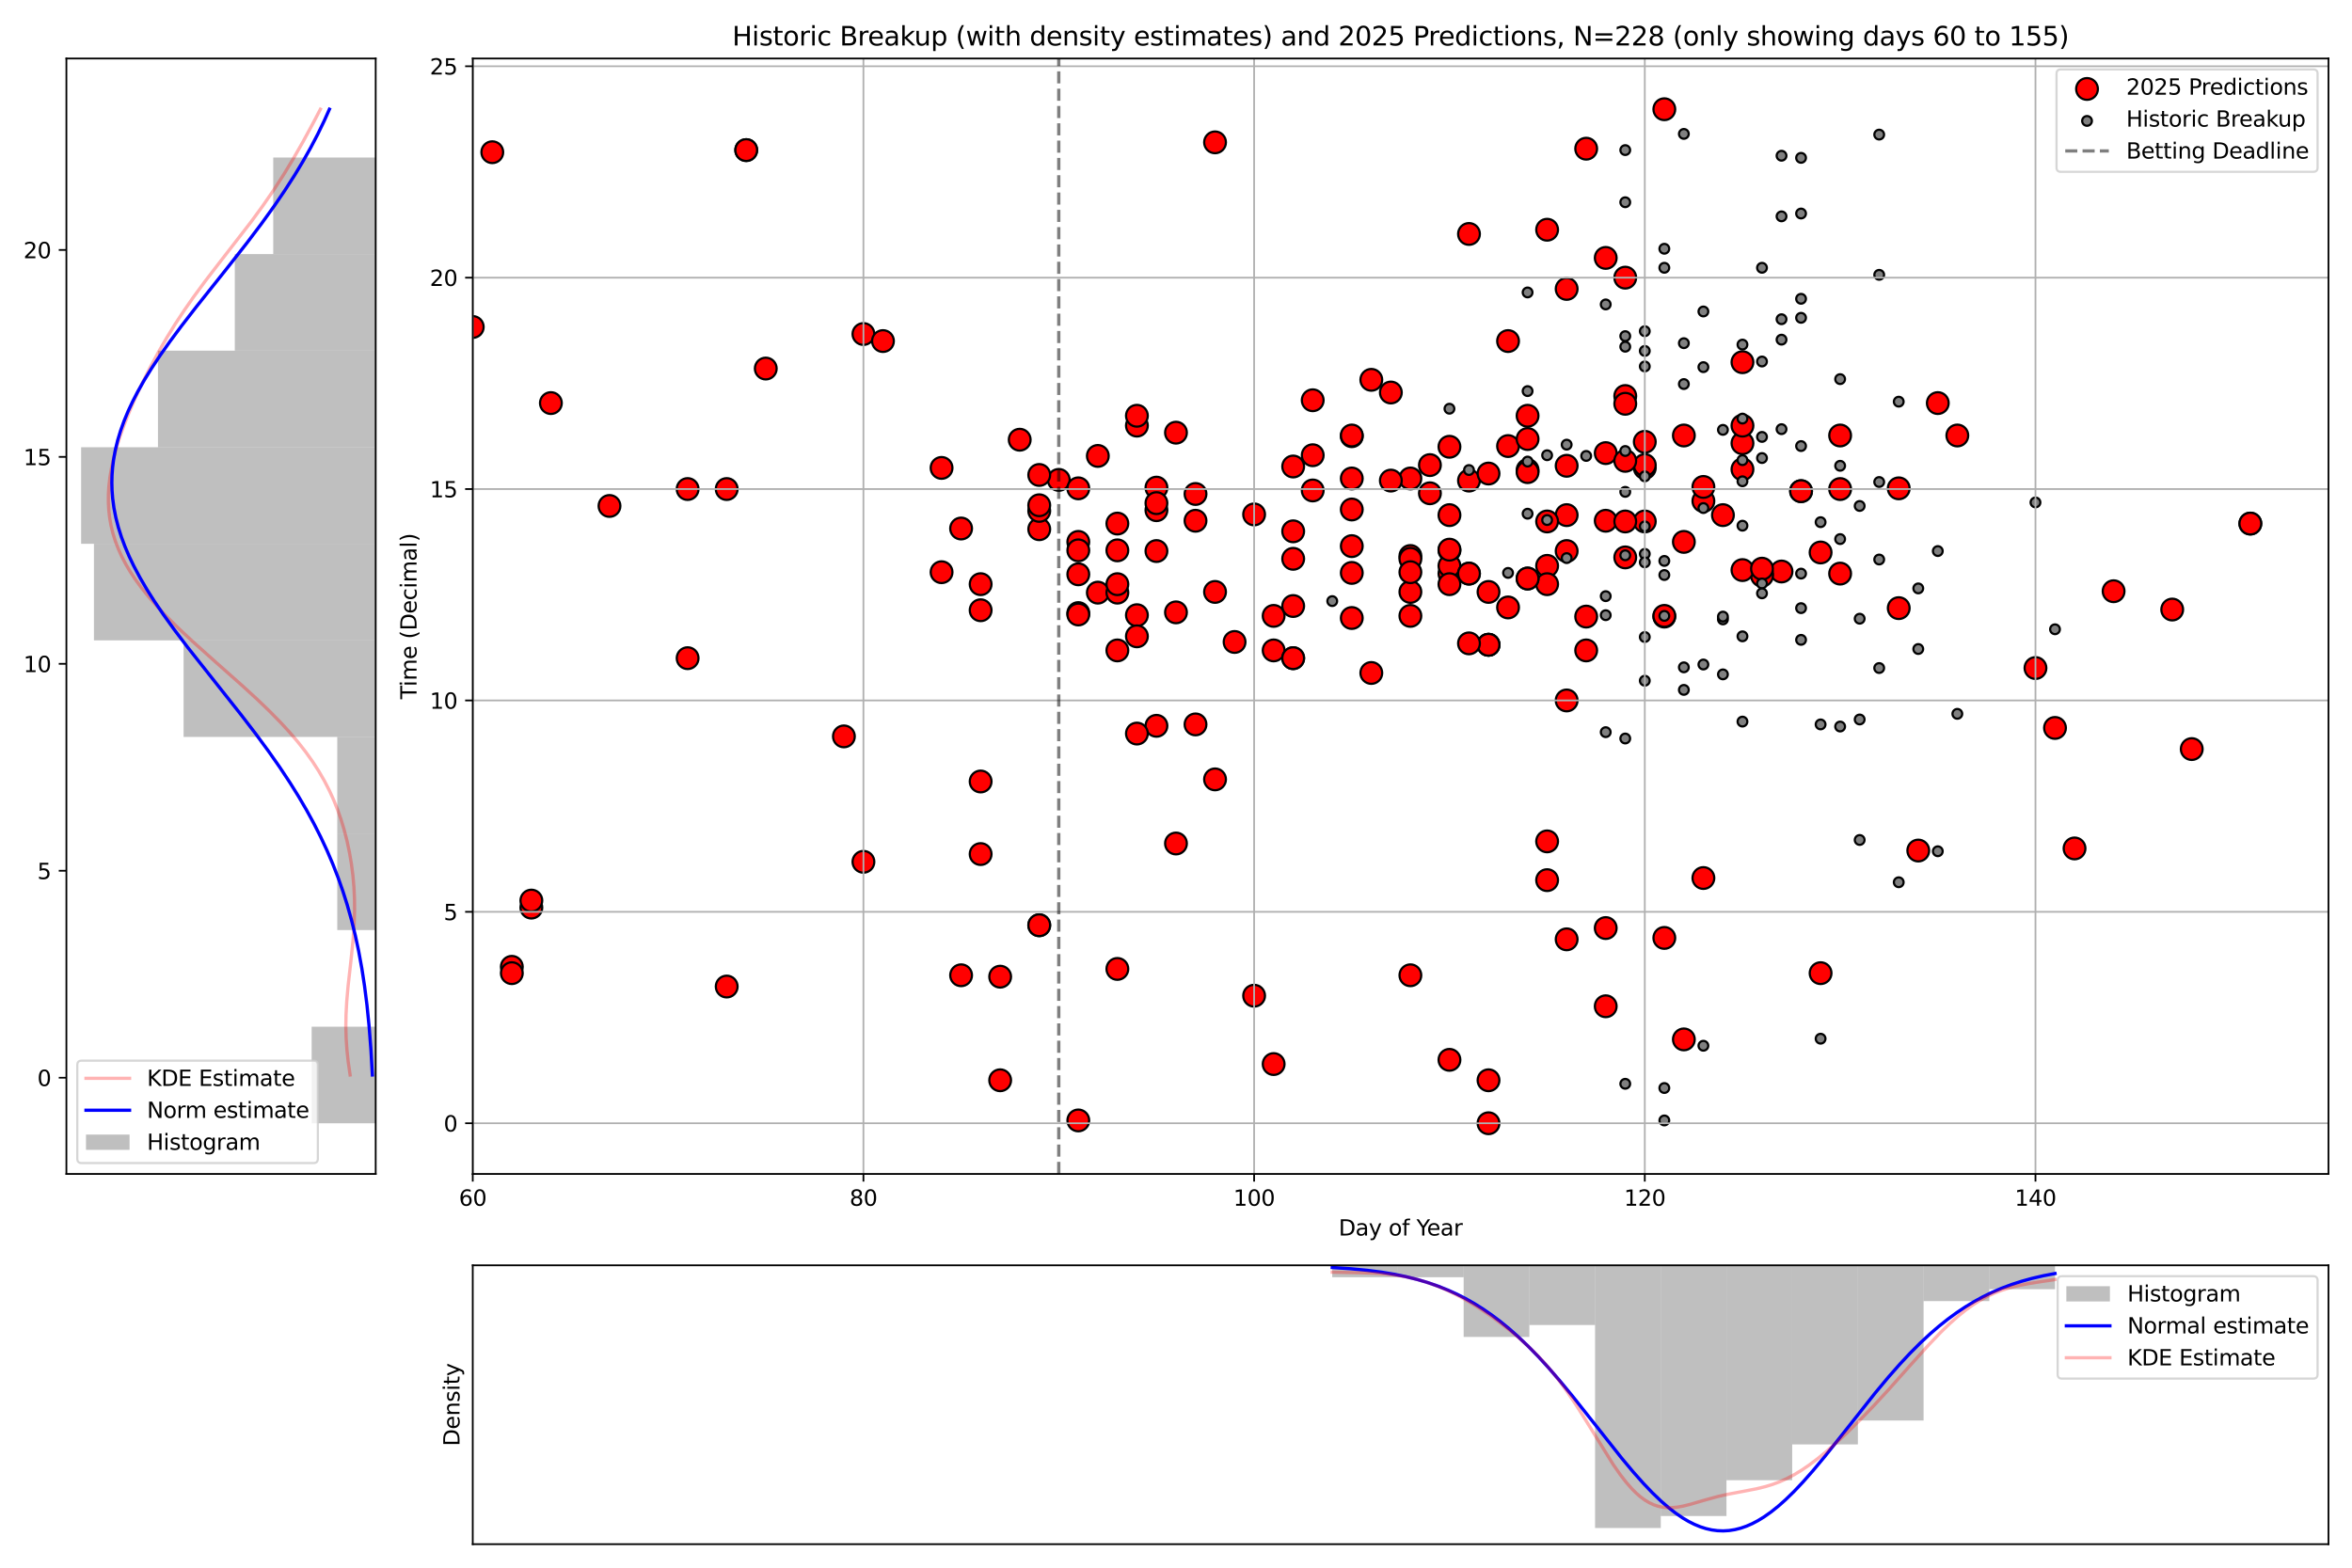 <?xml version="1.0" encoding="utf-8" standalone="no"?>
<!DOCTYPE svg PUBLIC "-//W3C//DTD SVG 1.1//EN"
  "http://www.w3.org/Graphics/SVG/1.1/DTD/svg11.dtd">
<svg xmlns:xlink="http://www.w3.org/1999/xlink" width="1080pt" height="720pt" viewBox="0 0 1080 720" xmlns="http://www.w3.org/2000/svg" version="1.1">
 <defs>
  <style type="text/css">*{stroke-linejoin: round; stroke-linecap: butt}</style>
 </defs>
 <g id="figure_1">
  <g id="patch_1">
   <path d="M 0 720 
L 1080 720 
L 1080 0 
L 0 0 
z
" style="fill: #ffffff"/>
  </g>
  <g id="axes_1">
   <g id="patch_2">
    <path d="M 30.49 539.168 
L 172.51 539.168 
L 172.51 26.88 
L 30.49 26.88 
z
" style="fill: #ffffff"/>
   </g>
   <g id="patch_3">
    <path d="M 172.51 515.882 
L 143.106 515.882 
L 143.106 471.528 
L 172.51 471.528 
z
" clip-path="url(#pcefc455fe8)" style="fill: #808080; opacity: 0.5"/>
   </g>
   <g id="patch_4">
    <path d="M 172.51 471.528 
L 172.51 471.528 
L 172.51 427.174 
L 172.51 427.174 
z
" clip-path="url(#pcefc455fe8)" style="fill: #808080; opacity: 0.5"/>
   </g>
   <g id="patch_5">
    <path d="M 172.51 427.174 
L 154.868 427.174 
L 154.868 382.82 
L 172.51 382.82 
z
" clip-path="url(#pcefc455fe8)" style="fill: #808080; opacity: 0.5"/>
   </g>
   <g id="patch_6">
    <path d="M 172.51 382.82 
L 154.868 382.82 
L 154.868 338.466 
L 172.51 338.466 
z
" clip-path="url(#pcefc455fe8)" style="fill: #808080; opacity: 0.5"/>
   </g>
   <g id="patch_7">
    <path d="M 172.51 338.466 
L 84.299 338.466 
L 84.299 294.112 
L 172.51 294.112 
z
" clip-path="url(#pcefc455fe8)" style="fill: #808080; opacity: 0.5"/>
   </g>
   <g id="patch_8">
    <path d="M 172.51 294.112 
L 43.134 294.112 
L 43.134 249.759 
L 172.51 249.759 
z
" clip-path="url(#pcefc455fe8)" style="fill: #808080; opacity: 0.5"/>
   </g>
   <g id="patch_9">
    <path d="M 172.51 249.759 
L 37.253 249.759 
L 37.253 205.405 
L 172.51 205.405 
z
" clip-path="url(#pcefc455fe8)" style="fill: #808080; opacity: 0.5"/>
   </g>
   <g id="patch_10">
    <path d="M 172.51 205.405 
L 72.537 205.405 
L 72.537 161.051 
L 172.51 161.051 
z
" clip-path="url(#pcefc455fe8)" style="fill: #808080; opacity: 0.5"/>
   </g>
   <g id="patch_11">
    <path d="M 172.51 161.051 
L 107.822 161.051 
L 107.822 116.697 
L 172.51 116.697 
z
" clip-path="url(#pcefc455fe8)" style="fill: #808080; opacity: 0.5"/>
   </g>
   <g id="patch_12">
    <path d="M 172.51 116.697 
L 125.464 116.697 
L 125.464 72.343 
L 172.51 72.343 
z
" clip-path="url(#pcefc455fe8)" style="fill: #808080; opacity: 0.5"/>
   </g>
   <g id="matplotlib.axis_1"/>
   <g id="matplotlib.axis_2">
    <g id="ytick_1">
     <g id="line2d_1">
      <defs>
       <path id="ma9f3104972" d="M 0 0 
L -3.5 0 
" style="stroke: #000000; stroke-width: 0.8"/>
      </defs>
      <g>
       <use xlink:href="#ma9f3104972" x="30.49" y="494.972" style="stroke: #000000; stroke-width: 0.8"/>
      </g>
     </g>
     <g id="text_1">
      <!-- 0 -->
      <g transform="translate(17.128 498.772) scale(0.1 -0.1)">
       <defs>
        <path id="DejaVuSans-30" d="M 2034 4250 
Q 1547 4250 1301 3770 
Q 1056 3291 1056 2328 
Q 1056 1369 1301 889 
Q 1547 409 2034 409 
Q 2525 409 2770 889 
Q 3016 1369 3016 2328 
Q 3016 3291 2770 3770 
Q 2525 4250 2034 4250 
z
M 2034 4750 
Q 2819 4750 3233 4129 
Q 3647 3509 3647 2328 
Q 3647 1150 3233 529 
Q 2819 -91 2034 -91 
Q 1250 -91 836 529 
Q 422 1150 422 2328 
Q 422 3509 836 4129 
Q 1250 4750 2034 4750 
z
" transform="scale(0.016)"/>
       </defs>
       <use xlink:href="#DejaVuSans-30"/>
      </g>
     </g>
    </g>
    <g id="ytick_2">
     <g id="line2d_2">
      <g>
       <use xlink:href="#ma9f3104972" x="30.49" y="399.928" style="stroke: #000000; stroke-width: 0.8"/>
      </g>
     </g>
     <g id="text_2">
      <!-- 5 -->
      <g transform="translate(17.128 403.728) scale(0.1 -0.1)">
       <defs>
        <path id="DejaVuSans-35" d="M 691 4666 
L 3169 4666 
L 3169 4134 
L 1269 4134 
L 1269 2991 
Q 1406 3038 1543 3061 
Q 1681 3084 1819 3084 
Q 2600 3084 3056 2656 
Q 3513 2228 3513 1497 
Q 3513 744 3044 326 
Q 2575 -91 1722 -91 
Q 1428 -91 1123 -41 
Q 819 9 494 109 
L 494 744 
Q 775 591 1075 516 
Q 1375 441 1709 441 
Q 2250 441 2565 725 
Q 2881 1009 2881 1497 
Q 2881 1984 2565 2268 
Q 2250 2553 1709 2553 
Q 1456 2553 1204 2497 
Q 953 2441 691 2322 
L 691 4666 
z
" transform="scale(0.016)"/>
       </defs>
       <use xlink:href="#DejaVuSans-35"/>
      </g>
     </g>
    </g>
    <g id="ytick_3">
     <g id="line2d_3">
      <g>
       <use xlink:href="#ma9f3104972" x="30.49" y="304.884" style="stroke: #000000; stroke-width: 0.8"/>
      </g>
     </g>
     <g id="text_3">
      <!-- 10 -->
      <g transform="translate(10.765 308.683) scale(0.1 -0.1)">
       <defs>
        <path id="DejaVuSans-31" d="M 794 531 
L 1825 531 
L 1825 4091 
L 703 3866 
L 703 4441 
L 1819 4666 
L 2450 4666 
L 2450 531 
L 3481 531 
L 3481 0 
L 794 0 
L 794 531 
z
" transform="scale(0.016)"/>
       </defs>
       <use xlink:href="#DejaVuSans-31"/>
       <use xlink:href="#DejaVuSans-30" transform="translate(63.623 0)"/>
      </g>
     </g>
    </g>
    <g id="ytick_4">
     <g id="line2d_4">
      <g>
       <use xlink:href="#ma9f3104972" x="30.49" y="209.84" style="stroke: #000000; stroke-width: 0.8"/>
      </g>
     </g>
     <g id="text_4">
      <!-- 15 -->
      <g transform="translate(10.765 213.639) scale(0.1 -0.1)">
       <use xlink:href="#DejaVuSans-31"/>
       <use xlink:href="#DejaVuSans-35" transform="translate(63.623 0)"/>
      </g>
     </g>
    </g>
    <g id="ytick_5">
     <g id="line2d_5">
      <g>
       <use xlink:href="#ma9f3104972" x="30.49" y="114.796" style="stroke: #000000; stroke-width: 0.8"/>
      </g>
     </g>
     <g id="text_5">
      <!-- 20 -->
      <g transform="translate(10.765 118.595) scale(0.1 -0.1)">
       <defs>
        <path id="DejaVuSans-32" d="M 1228 531 
L 3431 531 
L 3431 0 
L 469 0 
L 469 531 
Q 828 903 1448 1529 
Q 2069 2156 2228 2338 
Q 2531 2678 2651 2914 
Q 2772 3150 2772 3378 
Q 2772 3750 2511 3984 
Q 2250 4219 1831 4219 
Q 1534 4219 1204 4116 
Q 875 4013 500 3803 
L 500 4441 
Q 881 4594 1212 4672 
Q 1544 4750 1819 4750 
Q 2544 4750 2975 4387 
Q 3406 4025 3406 3419 
Q 3406 3131 3298 2873 
Q 3191 2616 2906 2266 
Q 2828 2175 2409 1742 
Q 1991 1309 1228 531 
z
" transform="scale(0.016)"/>
       </defs>
       <use xlink:href="#DejaVuSans-32"/>
       <use xlink:href="#DejaVuSans-30" transform="translate(63.623 0)"/>
      </g>
     </g>
    </g>
   </g>
   <g id="line2d_6">
    <path d="M 160.765 493.705 
L 159.868 487.483 
L 159.3 482.15 
L 158.943 476.817 
L 158.806 471.484 
L 158.883 466.151 
L 159.215 459.929 
L 159.843 452.818 
L 161.238 440.374 
L 162.142 431.485 
L 162.634 424.374 
L 162.823 418.152 
L 162.777 412.819 
L 162.523 407.486 
L 162.055 402.153 
L 161.371 396.82 
L 160.465 391.487 
L 159.328 386.154 
L 157.947 380.82 
L 156.592 376.376 
L 155.033 371.932 
L 153.252 367.488 
L 151.226 363.043 
L 148.935 358.599 
L 146.361 354.155 
L 143.489 349.71 
L 140.311 345.266 
L 136.825 340.822 
L 133.038 336.378 
L 128.965 331.933 
L 123.736 326.6 
L 118.188 321.267 
L 111.406 315.045 
L 99.376 304.379 
L 88.438 294.601 
L 81.791 288.379 
L 76.414 283.046 
L 72.218 278.602 
L 68.322 274.158 
L 64.76 269.713 
L 62.168 266.158 
L 59.817 262.603 
L 57.713 259.047 
L 55.861 255.492 
L 54.263 251.936 
L 52.917 248.381 
L 51.818 244.825 
L 50.962 241.27 
L 50.339 237.715 
L 49.941 234.159 
L 49.756 230.604 
L 49.773 227.048 
L 49.981 223.493 
L 50.488 219.049 
L 51.25 214.604 
L 52.24 210.16 
L 53.438 205.716 
L 55.116 200.383 
L 57.024 195.049 
L 59.501 188.827 
L 62.208 182.605 
L 65.552 175.495 
L 69.148 168.384 
L 73.002 161.273 
L 76.608 155.051 
L 80.451 148.829 
L 84.545 142.607 
L 88.887 136.385 
L 94.121 129.274 
L 100.959 120.385 
L 115.419 101.719 
L 120.619 94.609 
L 125.53 87.498 
L 130.133 80.387 
L 134.453 73.276 
L 139.034 65.276 
L 143.865 56.388 
L 147.121 50.166 
L 147.121 50.166 
" clip-path="url(#pcefc455fe8)" style="fill: none; stroke: #ff0000; stroke-opacity: 0.3; stroke-width: 1.5; stroke-linecap: square"/>
   </g>
   <g id="line2d_7">
    <path d="M 170.995 493.705 
L 170.329 482.15 
L 169.5 471.484 
L 168.513 461.706 
L 167.388 452.818 
L 166.158 444.818 
L 164.693 436.818 
L 163.169 429.708 
L 161.413 422.597 
L 159.407 415.486 
L 157.431 409.264 
L 155.235 403.042 
L 152.811 396.82 
L 150.148 390.598 
L 147.243 384.376 
L 144.09 378.154 
L 140.69 371.932 
L 137.046 365.71 
L 133.166 359.488 
L 128.457 352.377 
L 123.478 345.266 
L 117.596 337.266 
L 110.78 328.378 
L 100.928 315.934 
L 86.145 297.268 
L 80.083 289.268 
L 74.962 282.157 
L 70.749 275.935 
L 67.377 270.602 
L 64.26 265.269 
L 61.424 259.936 
L 59.296 255.492 
L 57.397 251.047 
L 55.739 246.603 
L 54.334 242.159 
L 53.192 237.715 
L 52.32 233.27 
L 51.724 228.826 
L 51.45 225.271 
L 51.356 221.715 
L 51.443 218.16 
L 51.712 214.604 
L 52.16 211.049 
L 52.969 206.605 
L 54.051 202.16 
L 55.397 197.716 
L 56.998 193.272 
L 58.843 188.827 
L 60.92 184.383 
L 63.216 179.939 
L 66.236 174.606 
L 69.52 169.273 
L 73.646 163.051 
L 78.04 156.829 
L 83.325 149.718 
L 90.214 140.829 
L 103.667 123.941 
L 113.442 111.497 
L 120.154 102.608 
L 125.913 94.609 
L 130.765 87.498 
L 135.335 80.387 
L 139.086 74.165 
L 142.596 67.943 
L 145.86 61.721 
L 148.876 55.499 
L 151.266 50.166 
L 151.266 50.166 
" clip-path="url(#pcefc455fe8)" style="fill: none; stroke: #0000ff; stroke-width: 1.5; stroke-linecap: square"/>
   </g>
   <g id="patch_13">
    <path d="M 30.49 539.168 
L 30.49 26.88 
" style="fill: none; stroke: #000000; stroke-width: 0.8; stroke-linejoin: miter; stroke-linecap: square"/>
   </g>
   <g id="patch_14">
    <path d="M 172.51 539.168 
L 172.51 26.88 
" style="fill: none; stroke: #000000; stroke-width: 0.8; stroke-linejoin: miter; stroke-linecap: square"/>
   </g>
   <g id="patch_15">
    <path d="M 30.49 539.168 
L 172.51 539.168 
" style="fill: none; stroke: #000000; stroke-width: 0.8; stroke-linejoin: miter; stroke-linecap: square"/>
   </g>
   <g id="patch_16">
    <path d="M 30.49 26.88 
L 172.51 26.88 
" style="fill: none; stroke: #000000; stroke-width: 0.8; stroke-linejoin: miter; stroke-linecap: square"/>
   </g>
   <g id="legend_1">
    <g id="patch_17">
     <path d="M 37.49 534.168 
L 143.948 534.168 
Q 145.948 534.168 145.948 532.168 
L 145.948 489.134 
Q 145.948 487.134 143.948 487.134 
L 37.49 487.134 
Q 35.49 487.134 35.49 489.134 
L 35.49 532.168 
Q 35.49 534.168 37.49 534.168 
z
" style="fill: #ffffff; opacity: 0.8; stroke: #cccccc; stroke-linejoin: miter"/>
    </g>
    <g id="line2d_8">
     <path d="M 39.49 495.232 
L 49.49 495.232 
L 59.49 495.232 
" style="fill: none; stroke: #ff0000; stroke-opacity: 0.3; stroke-width: 1.5; stroke-linecap: square"/>
    </g>
    <g id="text_6">
     <!-- KDE Estimate -->
     <g transform="translate(67.49 498.732) scale(0.1 -0.1)">
      <defs>
       <path id="DejaVuSans-4b" d="M 628 4666 
L 1259 4666 
L 1259 2694 
L 3353 4666 
L 4166 4666 
L 1850 2491 
L 4331 0 
L 3500 0 
L 1259 2247 
L 1259 0 
L 628 0 
L 628 4666 
z
" transform="scale(0.016)"/>
       <path id="DejaVuSans-44" d="M 1259 4147 
L 1259 519 
L 2022 519 
Q 2988 519 3436 956 
Q 3884 1394 3884 2338 
Q 3884 3275 3436 3711 
Q 2988 4147 2022 4147 
L 1259 4147 
z
M 628 4666 
L 1925 4666 
Q 3281 4666 3915 4102 
Q 4550 3538 4550 2338 
Q 4550 1131 3912 565 
Q 3275 0 1925 0 
L 628 0 
L 628 4666 
z
" transform="scale(0.016)"/>
       <path id="DejaVuSans-45" d="M 628 4666 
L 3578 4666 
L 3578 4134 
L 1259 4134 
L 1259 2753 
L 3481 2753 
L 3481 2222 
L 1259 2222 
L 1259 531 
L 3634 531 
L 3634 0 
L 628 0 
L 628 4666 
z
" transform="scale(0.016)"/>
       <path id="DejaVuSans-20" transform="scale(0.016)"/>
       <path id="DejaVuSans-73" d="M 2834 3397 
L 2834 2853 
Q 2591 2978 2328 3040 
Q 2066 3103 1784 3103 
Q 1356 3103 1142 2972 
Q 928 2841 928 2578 
Q 928 2378 1081 2264 
Q 1234 2150 1697 2047 
L 1894 2003 
Q 2506 1872 2764 1633 
Q 3022 1394 3022 966 
Q 3022 478 2636 193 
Q 2250 -91 1575 -91 
Q 1294 -91 989 -36 
Q 684 19 347 128 
L 347 722 
Q 666 556 975 473 
Q 1284 391 1588 391 
Q 1994 391 2212 530 
Q 2431 669 2431 922 
Q 2431 1156 2273 1281 
Q 2116 1406 1581 1522 
L 1381 1569 
Q 847 1681 609 1914 
Q 372 2147 372 2553 
Q 372 3047 722 3315 
Q 1072 3584 1716 3584 
Q 2034 3584 2315 3537 
Q 2597 3491 2834 3397 
z
" transform="scale(0.016)"/>
       <path id="DejaVuSans-74" d="M 1172 4494 
L 1172 3500 
L 2356 3500 
L 2356 3053 
L 1172 3053 
L 1172 1153 
Q 1172 725 1289 603 
Q 1406 481 1766 481 
L 2356 481 
L 2356 0 
L 1766 0 
Q 1100 0 847 248 
Q 594 497 594 1153 
L 594 3053 
L 172 3053 
L 172 3500 
L 594 3500 
L 594 4494 
L 1172 4494 
z
" transform="scale(0.016)"/>
       <path id="DejaVuSans-69" d="M 603 3500 
L 1178 3500 
L 1178 0 
L 603 0 
L 603 3500 
z
M 603 4863 
L 1178 4863 
L 1178 4134 
L 603 4134 
L 603 4863 
z
" transform="scale(0.016)"/>
       <path id="DejaVuSans-6d" d="M 3328 2828 
Q 3544 3216 3844 3400 
Q 4144 3584 4550 3584 
Q 5097 3584 5394 3201 
Q 5691 2819 5691 2113 
L 5691 0 
L 5113 0 
L 5113 2094 
Q 5113 2597 4934 2840 
Q 4756 3084 4391 3084 
Q 3944 3084 3684 2787 
Q 3425 2491 3425 1978 
L 3425 0 
L 2847 0 
L 2847 2094 
Q 2847 2600 2669 2842 
Q 2491 3084 2119 3084 
Q 1678 3084 1418 2786 
Q 1159 2488 1159 1978 
L 1159 0 
L 581 0 
L 581 3500 
L 1159 3500 
L 1159 2956 
Q 1356 3278 1631 3431 
Q 1906 3584 2284 3584 
Q 2666 3584 2933 3390 
Q 3200 3197 3328 2828 
z
" transform="scale(0.016)"/>
       <path id="DejaVuSans-61" d="M 2194 1759 
Q 1497 1759 1228 1600 
Q 959 1441 959 1056 
Q 959 750 1161 570 
Q 1363 391 1709 391 
Q 2188 391 2477 730 
Q 2766 1069 2766 1631 
L 2766 1759 
L 2194 1759 
z
M 3341 1997 
L 3341 0 
L 2766 0 
L 2766 531 
Q 2569 213 2275 61 
Q 1981 -91 1556 -91 
Q 1019 -91 701 211 
Q 384 513 384 1019 
Q 384 1609 779 1909 
Q 1175 2209 1959 2209 
L 2766 2209 
L 2766 2266 
Q 2766 2663 2505 2880 
Q 2244 3097 1772 3097 
Q 1472 3097 1187 3025 
Q 903 2953 641 2809 
L 641 3341 
Q 956 3463 1253 3523 
Q 1550 3584 1831 3584 
Q 2591 3584 2966 3190 
Q 3341 2797 3341 1997 
z
" transform="scale(0.016)"/>
       <path id="DejaVuSans-65" d="M 3597 1894 
L 3597 1613 
L 953 1613 
Q 991 1019 1311 708 
Q 1631 397 2203 397 
Q 2534 397 2845 478 
Q 3156 559 3463 722 
L 3463 178 
Q 3153 47 2828 -22 
Q 2503 -91 2169 -91 
Q 1331 -91 842 396 
Q 353 884 353 1716 
Q 353 2575 817 3079 
Q 1281 3584 2069 3584 
Q 2775 3584 3186 3129 
Q 3597 2675 3597 1894 
z
M 3022 2063 
Q 3016 2534 2758 2815 
Q 2500 3097 2075 3097 
Q 1594 3097 1305 2825 
Q 1016 2553 972 2059 
L 3022 2063 
z
" transform="scale(0.016)"/>
      </defs>
      <use xlink:href="#DejaVuSans-4b"/>
      <use xlink:href="#DejaVuSans-44" transform="translate(65.576 0)"/>
      <use xlink:href="#DejaVuSans-45" transform="translate(142.578 0)"/>
      <use xlink:href="#DejaVuSans-20" transform="translate(205.762 0)"/>
      <use xlink:href="#DejaVuSans-45" transform="translate(237.549 0)"/>
      <use xlink:href="#DejaVuSans-73" transform="translate(300.732 0)"/>
      <use xlink:href="#DejaVuSans-74" transform="translate(352.832 0)"/>
      <use xlink:href="#DejaVuSans-69" transform="translate(392.041 0)"/>
      <use xlink:href="#DejaVuSans-6d" transform="translate(419.824 0)"/>
      <use xlink:href="#DejaVuSans-61" transform="translate(517.236 0)"/>
      <use xlink:href="#DejaVuSans-74" transform="translate(578.516 0)"/>
      <use xlink:href="#DejaVuSans-65" transform="translate(617.725 0)"/>
     </g>
    </g>
    <g id="line2d_9">
     <path d="M 39.49 509.91 
L 49.49 509.91 
L 59.49 509.91 
" style="fill: none; stroke: #0000ff; stroke-width: 1.5; stroke-linecap: square"/>
    </g>
    <g id="text_7">
     <!-- Norm estimate -->
     <g transform="translate(67.49 513.41) scale(0.1 -0.1)">
      <defs>
       <path id="DejaVuSans-4e" d="M 628 4666 
L 1478 4666 
L 3547 763 
L 3547 4666 
L 4159 4666 
L 4159 0 
L 3309 0 
L 1241 3903 
L 1241 0 
L 628 0 
L 628 4666 
z
" transform="scale(0.016)"/>
       <path id="DejaVuSans-6f" d="M 1959 3097 
Q 1497 3097 1228 2736 
Q 959 2375 959 1747 
Q 959 1119 1226 758 
Q 1494 397 1959 397 
Q 2419 397 2687 759 
Q 2956 1122 2956 1747 
Q 2956 2369 2687 2733 
Q 2419 3097 1959 3097 
z
M 1959 3584 
Q 2709 3584 3137 3096 
Q 3566 2609 3566 1747 
Q 3566 888 3137 398 
Q 2709 -91 1959 -91 
Q 1206 -91 779 398 
Q 353 888 353 1747 
Q 353 2609 779 3096 
Q 1206 3584 1959 3584 
z
" transform="scale(0.016)"/>
       <path id="DejaVuSans-72" d="M 2631 2963 
Q 2534 3019 2420 3045 
Q 2306 3072 2169 3072 
Q 1681 3072 1420 2755 
Q 1159 2438 1159 1844 
L 1159 0 
L 581 0 
L 581 3500 
L 1159 3500 
L 1159 2956 
Q 1341 3275 1631 3429 
Q 1922 3584 2338 3584 
Q 2397 3584 2469 3576 
Q 2541 3569 2628 3553 
L 2631 2963 
z
" transform="scale(0.016)"/>
      </defs>
      <use xlink:href="#DejaVuSans-4e"/>
      <use xlink:href="#DejaVuSans-6f" transform="translate(74.805 0)"/>
      <use xlink:href="#DejaVuSans-72" transform="translate(135.986 0)"/>
      <use xlink:href="#DejaVuSans-6d" transform="translate(175.35 0)"/>
      <use xlink:href="#DejaVuSans-20" transform="translate(272.762 0)"/>
      <use xlink:href="#DejaVuSans-65" transform="translate(304.549 0)"/>
      <use xlink:href="#DejaVuSans-73" transform="translate(366.072 0)"/>
      <use xlink:href="#DejaVuSans-74" transform="translate(418.172 0)"/>
      <use xlink:href="#DejaVuSans-69" transform="translate(457.381 0)"/>
      <use xlink:href="#DejaVuSans-6d" transform="translate(485.164 0)"/>
      <use xlink:href="#DejaVuSans-61" transform="translate(582.576 0)"/>
      <use xlink:href="#DejaVuSans-74" transform="translate(643.855 0)"/>
      <use xlink:href="#DejaVuSans-65" transform="translate(683.064 0)"/>
     </g>
    </g>
    <g id="patch_18">
     <path d="M 39.49 528.088 
L 59.49 528.088 
L 59.49 521.088 
L 39.49 521.088 
z
" style="fill: #808080; opacity: 0.5"/>
    </g>
    <g id="text_8">
     <!-- Histogram -->
     <g transform="translate(67.49 528.088) scale(0.1 -0.1)">
      <defs>
       <path id="DejaVuSans-48" d="M 628 4666 
L 1259 4666 
L 1259 2753 
L 3553 2753 
L 3553 4666 
L 4184 4666 
L 4184 0 
L 3553 0 
L 3553 2222 
L 1259 2222 
L 1259 0 
L 628 0 
L 628 4666 
z
" transform="scale(0.016)"/>
       <path id="DejaVuSans-67" d="M 2906 1791 
Q 2906 2416 2648 2759 
Q 2391 3103 1925 3103 
Q 1463 3103 1205 2759 
Q 947 2416 947 1791 
Q 947 1169 1205 825 
Q 1463 481 1925 481 
Q 2391 481 2648 825 
Q 2906 1169 2906 1791 
z
M 3481 434 
Q 3481 -459 3084 -895 
Q 2688 -1331 1869 -1331 
Q 1566 -1331 1297 -1286 
Q 1028 -1241 775 -1147 
L 775 -588 
Q 1028 -725 1275 -790 
Q 1522 -856 1778 -856 
Q 2344 -856 2625 -561 
Q 2906 -266 2906 331 
L 2906 616 
Q 2728 306 2450 153 
Q 2172 0 1784 0 
Q 1141 0 747 490 
Q 353 981 353 1791 
Q 353 2603 747 3093 
Q 1141 3584 1784 3584 
Q 2172 3584 2450 3431 
Q 2728 3278 2906 2969 
L 2906 3500 
L 3481 3500 
L 3481 434 
z
" transform="scale(0.016)"/>
      </defs>
      <use xlink:href="#DejaVuSans-48"/>
      <use xlink:href="#DejaVuSans-69" transform="translate(75.195 0)"/>
      <use xlink:href="#DejaVuSans-73" transform="translate(102.979 0)"/>
      <use xlink:href="#DejaVuSans-74" transform="translate(155.078 0)"/>
      <use xlink:href="#DejaVuSans-6f" transform="translate(194.287 0)"/>
      <use xlink:href="#DejaVuSans-67" transform="translate(255.469 0)"/>
      <use xlink:href="#DejaVuSans-72" transform="translate(318.945 0)"/>
      <use xlink:href="#DejaVuSans-61" transform="translate(360.059 0)"/>
      <use xlink:href="#DejaVuSans-6d" transform="translate(421.338 0)"/>
     </g>
    </g>
   </g>
  </g>
  <g id="axes_2">
   <g id="patch_19">
    <path d="M 217.08 539.168 
L 1069.2 539.168 
L 1069.2 26.88 
L 217.08 26.88 
z
" style="fill: #ffffff"/>
   </g>
   <g id="PathCollection_1">
    <defs>
     <path id="m2f08de3ae3" d="M 0 5 
C 1.326 5 2.598 4.473 3.536 3.536 
C 4.473 2.598 5 1.326 5 0 
C 5 -1.326 4.473 -2.598 3.536 -3.536 
C 2.598 -4.473 1.326 -5 0 -5 
C -1.326 -5 -2.598 -4.473 -3.536 -3.536 
C -4.473 -2.598 -5 -1.326 -5 0 
C -5 1.326 -4.473 2.598 -3.536 3.536 
C -2.598 4.473 -1.326 5 0 5 
z
" style="stroke: #000000"/>
    </defs>
    <g clip-path="url(#pdc84a544f5)">
     <use xlink:href="#m2f08de3ae3" x="647.625" y="282.862" style="fill: #ff0000; stroke: #000000"/>
     <use xlink:href="#m2f08de3ae3" x="2145.562" y="267.328" style="fill: #ff0000; stroke: #000000"/>
     <use xlink:href="#m2f08de3ae3" x="755.261" y="239.495" style="fill: #ff0000; stroke: #000000"/>
     <use xlink:href="#m2f08de3ae3" x="1114.048" y="279.302" style="fill: #ff0000; stroke: #000000"/>
     <use xlink:href="#m2f08de3ae3" x="2136.592" y="322.022" style="fill: #ff0000; stroke: #000000"/>
     <use xlink:href="#m2f08de3ae3" x="495.14" y="281.568" style="fill: #ff0000; stroke: #000000"/>
     <use xlink:href="#m2f08de3ae3" x="764.231" y="50.166" style="fill: #ff0000; stroke: #000000"/>
     <use xlink:href="#m2f08de3ae3" x="243.989" y="416.849" style="fill: #ff0000; stroke: #000000"/>
     <use xlink:href="#m2f08de3ae3" x="243.989" y="413.612" style="fill: #ff0000; stroke: #000000"/>
     <use xlink:href="#m2f08de3ae3" x="495.14" y="282.215" style="fill: #ff0000; stroke: #000000"/>
     <use xlink:href="#m2f08de3ae3" x="459.261" y="448.565" style="fill: #ff0000; stroke: #000000"/>
     <use xlink:href="#m2f08de3ae3" x="737.322" y="118.454" style="fill: #ff0000; stroke: #000000"/>
     <use xlink:href="#m2f08de3ae3" x="719.382" y="132.694" style="fill: #ff0000; stroke: #000000"/>
     <use xlink:href="#m2f08de3ae3" x="620.716" y="263.12" style="fill: #ff0000; stroke: #000000"/>
     <use xlink:href="#m2f08de3ae3" x="755.261" y="214.898" style="fill: #ff0000; stroke: #000000"/>
     <use xlink:href="#m2f08de3ae3" x="880.837" y="390.634" style="fill: #ff0000; stroke: #000000"/>
     <use xlink:href="#m2f08de3ae3" x="665.564" y="252.764" style="fill: #ff0000; stroke: #000000"/>
     <use xlink:href="#m2f08de3ae3" x="2091.744" y="130.752" style="fill: #ff0000; stroke: #000000"/>
     <use xlink:href="#m2f08de3ae3" x="719.382" y="213.927" style="fill: #ff0000; stroke: #000000"/>
     <use xlink:href="#m2f08de3ae3" x="791.14" y="236.582" style="fill: #ff0000; stroke: #000000"/>
     <use xlink:href="#m2f08de3ae3" x="432.352" y="214.898" style="fill: #ff0000; stroke: #000000"/>
     <use xlink:href="#m2f08de3ae3" x="800.109" y="166.352" style="fill: #ff0000; stroke: #000000"/>
     <use xlink:href="#m2f08de3ae3" x="782.17" y="230.109" style="fill: #ff0000; stroke: #000000"/>
     <use xlink:href="#m2f08de3ae3" x="701.443" y="215.869" style="fill: #ff0000; stroke: #000000"/>
     <use xlink:href="#m2f08de3ae3" x="692.473" y="204.865" style="fill: #ff0000; stroke: #000000"/>
     <use xlink:href="#m2f08de3ae3" x="252.959" y="185.123" style="fill: #ff0000; stroke: #000000"/>
     <use xlink:href="#m2f08de3ae3" x="2863.137" y="278.979" style="fill: #ff0000; stroke: #000000"/>
     <use xlink:href="#m2f08de3ae3" x="396.474" y="153.407" style="fill: #ff0000; stroke: #000000"/>
     <use xlink:href="#m2f08de3ae3" x="746.291" y="181.887" style="fill: #ff0000; stroke: #000000"/>
     <use xlink:href="#m2f08de3ae3" x="620.716" y="200.334" style="fill: #ff0000; stroke: #000000"/>
     <use xlink:href="#m2f08de3ae3" x="584.837" y="488.697" style="fill: #ff0000; stroke: #000000"/>
     <use xlink:href="#m2f08de3ae3" x="647.625" y="255.353" style="fill: #ff0000; stroke: #000000"/>
     <use xlink:href="#m2f08de3ae3" x="333.686" y="224.607" style="fill: #ff0000; stroke: #000000"/>
     <use xlink:href="#m2f08de3ae3" x="602.776" y="209.073" style="fill: #ff0000; stroke: #000000"/>
     <use xlink:href="#m2f08de3ae3" x="800.109" y="203.571" style="fill: #ff0000; stroke: #000000"/>
     <use xlink:href="#m2f08de3ae3" x="737.322" y="208.102" style="fill: #ff0000; stroke: #000000"/>
     <use xlink:href="#m2f08de3ae3" x="315.747" y="224.607" style="fill: #ff0000; stroke: #000000"/>
     <use xlink:href="#m2f08de3ae3" x="477.201" y="243.055" style="fill: #ff0000; stroke: #000000"/>
     <use xlink:href="#m2f08de3ae3" x="226.05" y="69.908" style="fill: #ff0000; stroke: #000000"/>
     <use xlink:href="#m2f08de3ae3" x="566.898" y="294.837" style="fill: #ff0000; stroke: #000000"/>
     <use xlink:href="#m2f08de3ae3" x="-1" y="287.101" style="fill: #ff0000; stroke: #000000"/>
     <use xlink:href="#m2f08de3ae3" x="-1" y="259.561" style="fill: #ff0000; stroke: #000000"/>
     <use xlink:href="#m2f08de3ae3" x="755.261" y="202.923" style="fill: #ff0000; stroke: #000000"/>
     <use xlink:href="#m2f08de3ae3" x="746.291" y="185.447" style="fill: #ff0000; stroke: #000000"/>
     <use xlink:href="#m2f08de3ae3" x="495.14" y="248.88" style="fill: #ff0000; stroke: #000000"/>
     <use xlink:href="#m2f08de3ae3" x="835.988" y="253.735" style="fill: #ff0000; stroke: #000000"/>
     <use xlink:href="#m2f08de3ae3" x="575.867" y="457.304" style="fill: #ff0000; stroke: #000000"/>
     <use xlink:href="#m2f08de3ae3" x="683.504" y="296.131" style="fill: #ff0000; stroke: #000000"/>
     <use xlink:href="#m2f08de3ae3" x="486.171" y="220.4" style="fill: #ff0000; stroke: #000000"/>
     <use xlink:href="#m2f08de3ae3" x="871.867" y="279.302" style="fill: #ff0000; stroke: #000000"/>
     <use xlink:href="#m2f08de3ae3" x="1867.502" y="307.135" style="fill: #ff0000; stroke: #000000"/>
     <use xlink:href="#m2f08de3ae3" x="683.504" y="296.131" style="fill: #ff0000; stroke: #000000"/>
     <use xlink:href="#m2f08de3ae3" x="638.655" y="180.269" style="fill: #ff0000; stroke: #000000"/>
     <use xlink:href="#m2f08de3ae3" x="683.504" y="296.131" style="fill: #ff0000; stroke: #000000"/>
     <use xlink:href="#m2f08de3ae3" x="602.776" y="225.254" style="fill: #ff0000; stroke: #000000"/>
     <use xlink:href="#m2f08de3ae3" x="818.049" y="262.473" style="fill: #ff0000; stroke: #000000"/>
     <use xlink:href="#m2f08de3ae3" x="539.989" y="281.244" style="fill: #ff0000; stroke: #000000"/>
     <use xlink:href="#m2f08de3ae3" x="450.292" y="358.917" style="fill: #ff0000; stroke: #000000"/>
     <use xlink:href="#m2f08de3ae3" x="513.08" y="445.005" style="fill: #ff0000; stroke: #000000"/>
     <use xlink:href="#m2f08de3ae3" x="1257.563" y="410.7" style="fill: #ff0000; stroke: #000000"/>
     <use xlink:href="#m2f08de3ae3" x="1006.412" y="344.03" style="fill: #ff0000; stroke: #000000"/>
     <use xlink:href="#m2f08de3ae3" x="665.564" y="263.444" style="fill: #ff0000; stroke: #000000"/>
     <use xlink:href="#m2f08de3ae3" x="800.109" y="215.545" style="fill: #ff0000; stroke: #000000"/>
     <use xlink:href="#m2f08de3ae3" x="2118.653" y="323.964" style="fill: #ff0000; stroke: #000000"/>
     <use xlink:href="#m2f08de3ae3" x="620.716" y="283.833" style="fill: #ff0000; stroke: #000000"/>
     <use xlink:href="#m2f08de3ae3" x="844.958" y="200.011" style="fill: #ff0000; stroke: #000000"/>
     <use xlink:href="#m2f08de3ae3" x="809.079" y="263.444" style="fill: #ff0000; stroke: #000000"/>
     <use xlink:href="#m2f08de3ae3" x="665.564" y="236.582" style="fill: #ff0000; stroke: #000000"/>
     <use xlink:href="#m2f08de3ae3" x="674.534" y="107.45" style="fill: #ff0000; stroke: #000000"/>
     <use xlink:href="#m2f08de3ae3" x="450.292" y="268.298" style="fill: #ff0000; stroke: #000000"/>
     <use xlink:href="#m2f08de3ae3" x="459.261" y="496.14" style="fill: #ff0000; stroke: #000000"/>
     <use xlink:href="#m2f08de3ae3" x="584.837" y="282.862" style="fill: #ff0000; stroke: #000000"/>
     <use xlink:href="#m2f08de3ae3" x="871.867" y="224.284" style="fill: #ff0000; stroke: #000000"/>
     <use xlink:href="#m2f08de3ae3" x="495.14" y="514.588" style="fill: #ff0000; stroke: #000000"/>
     <use xlink:href="#m2f08de3ae3" x="719.382" y="236.582" style="fill: #ff0000; stroke: #000000"/>
     <use xlink:href="#m2f08de3ae3" x="737.322" y="239.171" style="fill: #ff0000; stroke: #000000"/>
     <use xlink:href="#m2f08de3ae3" x="531.019" y="234.316" style="fill: #ff0000; stroke: #000000"/>
     <use xlink:href="#m2f08de3ae3" x="1033.321" y="240.465" style="fill: #ff0000; stroke: #000000"/>
     <use xlink:href="#m2f08de3ae3" x="889.806" y="185.123" style="fill: #ff0000; stroke: #000000"/>
     <use xlink:href="#m2f08de3ae3" x="620.716" y="233.993" style="fill: #ff0000; stroke: #000000"/>
     <use xlink:href="#m2f08de3ae3" x="548.958" y="226.873" style="fill: #ff0000; stroke: #000000"/>
     <use xlink:href="#m2f08de3ae3" x="701.443" y="190.949" style="fill: #ff0000; stroke: #000000"/>
     <use xlink:href="#m2f08de3ae3" x="522.049" y="282.539" style="fill: #ff0000; stroke: #000000"/>
     <use xlink:href="#m2f08de3ae3" x="441.322" y="242.731" style="fill: #ff0000; stroke: #000000"/>
     <use xlink:href="#m2f08de3ae3" x="620.716" y="219.753" style="fill: #ff0000; stroke: #000000"/>
     <use xlink:href="#m2f08de3ae3" x="1033.321" y="240.465" style="fill: #ff0000; stroke: #000000"/>
     <use xlink:href="#m2f08de3ae3" x="575.867" y="236.258" style="fill: #ff0000; stroke: #000000"/>
     <use xlink:href="#m2f08de3ae3" x="522.049" y="195.48" style="fill: #ff0000; stroke: #000000"/>
     <use xlink:href="#m2f08de3ae3" x="513.08" y="240.465" style="fill: #ff0000; stroke: #000000"/>
     <use xlink:href="#m2f08de3ae3" x="2782.41" y="278.979" style="fill: #ff0000; stroke: #000000"/>
     <use xlink:href="#m2f08de3ae3" x="333.686" y="453.096" style="fill: #ff0000; stroke: #000000"/>
     <use xlink:href="#m2f08de3ae3" x="728.352" y="298.72" style="fill: #ff0000; stroke: #000000"/>
     <use xlink:href="#m2f08de3ae3" x="620.716" y="200.011" style="fill: #ff0000; stroke: #000000"/>
     <use xlink:href="#m2f08de3ae3" x="504.11" y="209.396" style="fill: #ff0000; stroke: #000000"/>
     <use xlink:href="#m2f08de3ae3" x="450.292" y="392.252" style="fill: #ff0000; stroke: #000000"/>
     <use xlink:href="#m2f08de3ae3" x="683.504" y="496.14" style="fill: #ff0000; stroke: #000000"/>
     <use xlink:href="#m2f08de3ae3" x="647.625" y="256.647" style="fill: #ff0000; stroke: #000000"/>
     <use xlink:href="#m2f08de3ae3" x="629.685" y="309.077" style="fill: #ff0000; stroke: #000000"/>
     <use xlink:href="#m2f08de3ae3" x="477.201" y="234.64" style="fill: #ff0000; stroke: #000000"/>
     <use xlink:href="#m2f08de3ae3" x="405.443" y="156.643" style="fill: #ff0000; stroke: #000000"/>
     <use xlink:href="#m2f08de3ae3" x="-1" y="243.642" style="fill: #ff0000; stroke: #000000"/>
     <use xlink:href="#m2f08de3ae3" x="-1" y="276.291" style="fill: #ff0000; stroke: #000000"/>
     <use xlink:href="#m2f08de3ae3" x="647.625" y="219.753" style="fill: #ff0000; stroke: #000000"/>
     <use xlink:href="#m2f08de3ae3" x="-1" y="276.291" style="fill: #ff0000; stroke: #000000"/>
     <use xlink:href="#m2f08de3ae3" x="-1" y="275.397" style="fill: #ff0000; stroke: #000000"/>
     <use xlink:href="#m2f08de3ae3" x="477.201" y="232.051" style="fill: #ff0000; stroke: #000000"/>
     <use xlink:href="#m2f08de3ae3" x="934.655" y="306.811" style="fill: #ff0000; stroke: #000000"/>
     <use xlink:href="#m2f08de3ae3" x="898.776" y="200.011" style="fill: #ff0000; stroke: #000000"/>
     <use xlink:href="#m2f08de3ae3" x="970.533" y="271.535" style="fill: #ff0000; stroke: #000000"/>
     <use xlink:href="#m2f08de3ae3" x="351.625" y="169.265" style="fill: #ff0000; stroke: #000000"/>
     <use xlink:href="#m2f08de3ae3" x="674.534" y="220.724" style="fill: #ff0000; stroke: #000000"/>
     <use xlink:href="#m2f08de3ae3" x="773.2" y="477.369" style="fill: #ff0000; stroke: #000000"/>
     <use xlink:href="#m2f08de3ae3" x="602.776" y="183.829" style="fill: #ff0000; stroke: #000000"/>
     <use xlink:href="#m2f08de3ae3" x="710.413" y="239.495" style="fill: #ff0000; stroke: #000000"/>
     <use xlink:href="#m2f08de3ae3" x="737.322" y="426.234" style="fill: #ff0000; stroke: #000000"/>
     <use xlink:href="#m2f08de3ae3" x="764.231" y="430.765" style="fill: #ff0000; stroke: #000000"/>
     <use xlink:href="#m2f08de3ae3" x="1158.897" y="262.797" style="fill: #ff0000; stroke: #000000"/>
     <use xlink:href="#m2f08de3ae3" x="217.08" y="150.17" style="fill: #ff0000; stroke: #000000"/>
     <use xlink:href="#m2f08de3ae3" x="656.595" y="213.603" style="fill: #ff0000; stroke: #000000"/>
     <use xlink:href="#m2f08de3ae3" x="584.837" y="298.72" style="fill: #ff0000; stroke: #000000"/>
     <use xlink:href="#m2f08de3ae3" x="647.625" y="447.918" style="fill: #ff0000; stroke: #000000"/>
     <use xlink:href="#m2f08de3ae3" x="396.474" y="395.812" style="fill: #ff0000; stroke: #000000"/>
     <use xlink:href="#m2f08de3ae3" x="665.564" y="205.189" style="fill: #ff0000; stroke: #000000"/>
     <use xlink:href="#m2f08de3ae3" x="450.292" y="280.273" style="fill: #ff0000; stroke: #000000"/>
     <use xlink:href="#m2f08de3ae3" x="557.928" y="65.377" style="fill: #ff0000; stroke: #000000"/>
     <use xlink:href="#m2f08de3ae3" x="557.928" y="271.858" style="fill: #ff0000; stroke: #000000"/>
     <use xlink:href="#m2f08de3ae3" x="495.14" y="252.764" style="fill: #ff0000; stroke: #000000"/>
     <use xlink:href="#m2f08de3ae3" x="-1" y="294.436" style="fill: #ff0000; stroke: #000000"/>
     <use xlink:href="#m2f08de3ae3" x="-1" y="309.283" style="fill: #ff0000; stroke: #000000"/>
     <use xlink:href="#m2f08de3ae3" x="737.322" y="462.158" style="fill: #ff0000; stroke: #000000"/>
     <use xlink:href="#m2f08de3ae3" x="557.928" y="357.946" style="fill: #ff0000; stroke: #000000"/>
     <use xlink:href="#m2f08de3ae3" x="387.504" y="338.204" style="fill: #ff0000; stroke: #000000"/>
     <use xlink:href="#m2f08de3ae3" x="710.413" y="386.427" style="fill: #ff0000; stroke: #000000"/>
     <use xlink:href="#m2f08de3ae3" x="710.413" y="105.508" style="fill: #ff0000; stroke: #000000"/>
     <use xlink:href="#m2f08de3ae3" x="432.352" y="262.797" style="fill: #ff0000; stroke: #000000"/>
     <use xlink:href="#m2f08de3ae3" x="647.625" y="271.858" style="fill: #ff0000; stroke: #000000"/>
     <use xlink:href="#m2f08de3ae3" x="710.413" y="404.227" style="fill: #ff0000; stroke: #000000"/>
     <use xlink:href="#m2f08de3ae3" x="665.564" y="486.755" style="fill: #ff0000; stroke: #000000"/>
     <use xlink:href="#m2f08de3ae3" x="593.807" y="278.331" style="fill: #ff0000; stroke: #000000"/>
     <use xlink:href="#m2f08de3ae3" x="782.17" y="403.256" style="fill: #ff0000; stroke: #000000"/>
     <use xlink:href="#m2f08de3ae3" x="692.473" y="156.643" style="fill: #ff0000; stroke: #000000"/>
     <use xlink:href="#m2f08de3ae3" x="1374.169" y="443.063" style="fill: #ff0000; stroke: #000000"/>
     <use xlink:href="#m2f08de3ae3" x="683.504" y="515.882" style="fill: #ff0000; stroke: #000000"/>
     <use xlink:href="#m2f08de3ae3" x="701.443" y="216.84" style="fill: #ff0000; stroke: #000000"/>
     <use xlink:href="#m2f08de3ae3" x="665.564" y="259.884" style="fill: #ff0000; stroke: #000000"/>
     <use xlink:href="#m2f08de3ae3" x="773.2" y="248.88" style="fill: #ff0000; stroke: #000000"/>
     <use xlink:href="#m2f08de3ae3" x="342.656" y="68.937" style="fill: #ff0000; stroke: #000000"/>
     <use xlink:href="#m2f08de3ae3" x="477.201" y="424.94" style="fill: #ff0000; stroke: #000000"/>
     <use xlink:href="#m2f08de3ae3" x="665.564" y="268.298" style="fill: #ff0000; stroke: #000000"/>
     <use xlink:href="#m2f08de3ae3" x="2127.623" y="296.131" style="fill: #ff0000; stroke: #000000"/>
     <use xlink:href="#m2f08de3ae3" x="548.958" y="239.171" style="fill: #ff0000; stroke: #000000"/>
     <use xlink:href="#m2f08de3ae3" x="683.504" y="271.858" style="fill: #ff0000; stroke: #000000"/>
     <use xlink:href="#m2f08de3ae3" x="710.413" y="259.884" style="fill: #ff0000; stroke: #000000"/>
     <use xlink:href="#m2f08de3ae3" x="782.17" y="223.636" style="fill: #ff0000; stroke: #000000"/>
     <use xlink:href="#m2f08de3ae3" x="235.019" y="444.034" style="fill: #ff0000; stroke: #000000"/>
     <use xlink:href="#m2f08de3ae3" x="943.624" y="334.321" style="fill: #ff0000; stroke: #000000"/>
     <use xlink:href="#m2f08de3ae3" x="342.656" y="68.937" style="fill: #ff0000; stroke: #000000"/>
     <use xlink:href="#m2f08de3ae3" x="477.201" y="424.94" style="fill: #ff0000; stroke: #000000"/>
     <use xlink:href="#m2f08de3ae3" x="504.11" y="272.182" style="fill: #ff0000; stroke: #000000"/>
     <use xlink:href="#m2f08de3ae3" x="952.594" y="389.663" style="fill: #ff0000; stroke: #000000"/>
     <use xlink:href="#m2f08de3ae3" x="809.079" y="264.415" style="fill: #ff0000; stroke: #000000"/>
     <use xlink:href="#m2f08de3ae3" x="719.382" y="431.412" style="fill: #ff0000; stroke: #000000"/>
     <use xlink:href="#m2f08de3ae3" x="235.019" y="446.947" style="fill: #ff0000; stroke: #000000"/>
     <use xlink:href="#m2f08de3ae3" x="638.655" y="220.724" style="fill: #ff0000; stroke: #000000"/>
     <use xlink:href="#m2f08de3ae3" x="719.382" y="321.699" style="fill: #ff0000; stroke: #000000"/>
     <use xlink:href="#m2f08de3ae3" x="513.08" y="272.182" style="fill: #ff0000; stroke: #000000"/>
     <use xlink:href="#m2f08de3ae3" x="522.049" y="190.949" style="fill: #ff0000; stroke: #000000"/>
     <use xlink:href="#m2f08de3ae3" x="539.989" y="387.398" style="fill: #ff0000; stroke: #000000"/>
     <use xlink:href="#m2f08de3ae3" x="827.019" y="225.578" style="fill: #ff0000; stroke: #000000"/>
     <use xlink:href="#m2f08de3ae3" x="441.322" y="447.918" style="fill: #ff0000; stroke: #000000"/>
     <use xlink:href="#m2f08de3ae3" x="539.989" y="198.716" style="fill: #ff0000; stroke: #000000"/>
     <use xlink:href="#m2f08de3ae3" x="2504.349" y="205.189" style="fill: #ff0000; stroke: #000000"/>
     <use xlink:href="#m2f08de3ae3" x="674.534" y="295.484" style="fill: #ff0000; stroke: #000000"/>
     <use xlink:href="#m2f08de3ae3" x="835.988" y="446.947" style="fill: #ff0000; stroke: #000000"/>
     <use xlink:href="#m2f08de3ae3" x="728.352" y="283.186" style="fill: #ff0000; stroke: #000000"/>
     <use xlink:href="#m2f08de3ae3" x="531.019" y="333.35" style="fill: #ff0000; stroke: #000000"/>
     <use xlink:href="#m2f08de3ae3" x="746.291" y="127.516" style="fill: #ff0000; stroke: #000000"/>
     <use xlink:href="#m2f08de3ae3" x="719.382" y="253.087" style="fill: #ff0000; stroke: #000000"/>
     <use xlink:href="#m2f08de3ae3" x="755.261" y="213.603" style="fill: #ff0000; stroke: #000000"/>
     <use xlink:href="#m2f08de3ae3" x="746.291" y="211.662" style="fill: #ff0000; stroke: #000000"/>
     <use xlink:href="#m2f08de3ae3" x="764.231" y="283.186" style="fill: #ff0000; stroke: #000000"/>
     <use xlink:href="#m2f08de3ae3" x="495.14" y="263.767" style="fill: #ff0000; stroke: #000000"/>
     <use xlink:href="#m2f08de3ae3" x="620.716" y="250.822" style="fill: #ff0000; stroke: #000000"/>
     <use xlink:href="#m2f08de3ae3" x="683.504" y="217.487" style="fill: #ff0000; stroke: #000000"/>
     <use xlink:href="#m2f08de3ae3" x="593.807" y="214.251" style="fill: #ff0000; stroke: #000000"/>
     <use xlink:href="#m2f08de3ae3" x="674.534" y="263.444" style="fill: #ff0000; stroke: #000000"/>
     <use xlink:href="#m2f08de3ae3" x="513.08" y="252.764" style="fill: #ff0000; stroke: #000000"/>
     <use xlink:href="#m2f08de3ae3" x="531.019" y="253.087" style="fill: #ff0000; stroke: #000000"/>
     <use xlink:href="#m2f08de3ae3" x="746.291" y="239.495" style="fill: #ff0000; stroke: #000000"/>
     <use xlink:href="#m2f08de3ae3" x="674.534" y="263.444" style="fill: #ff0000; stroke: #000000"/>
     <use xlink:href="#m2f08de3ae3" x="710.413" y="268.298" style="fill: #ff0000; stroke: #000000"/>
     <use xlink:href="#m2f08de3ae3" x="593.807" y="244.026" style="fill: #ff0000; stroke: #000000"/>
     <use xlink:href="#m2f08de3ae3" x="-1" y="254.495" style="fill: #ff0000; stroke: #000000"/>
     <use xlink:href="#m2f08de3ae3" x="-1" y="252.356" style="fill: #ff0000; stroke: #000000"/>
     <use xlink:href="#m2f08de3ae3" x="844.958" y="224.607" style="fill: #ff0000; stroke: #000000"/>
     <use xlink:href="#m2f08de3ae3" x="1087.139" y="250.498" style="fill: #ff0000; stroke: #000000"/>
     <use xlink:href="#m2f08de3ae3" x="827.019" y="225.578" style="fill: #ff0000; stroke: #000000"/>
     <use xlink:href="#m2f08de3ae3" x="522.049" y="336.91" style="fill: #ff0000; stroke: #000000"/>
     <use xlink:href="#m2f08de3ae3" x="495.14" y="224.284" style="fill: #ff0000; stroke: #000000"/>
     <use xlink:href="#m2f08de3ae3" x="800.109" y="261.826" style="fill: #ff0000; stroke: #000000"/>
     <use xlink:href="#m2f08de3ae3" x="800.109" y="195.48" style="fill: #ff0000; stroke: #000000"/>
     <use xlink:href="#m2f08de3ae3" x="701.443" y="201.629" style="fill: #ff0000; stroke: #000000"/>
     <use xlink:href="#m2f08de3ae3" x="1087.139" y="397.43" style="fill: #ff0000; stroke: #000000"/>
     <use xlink:href="#m2f08de3ae3" x="629.685" y="174.443" style="fill: #ff0000; stroke: #000000"/>
     <use xlink:href="#m2f08de3ae3" x="647.625" y="262.797" style="fill: #ff0000; stroke: #000000"/>
     <use xlink:href="#m2f08de3ae3" x="531.019" y="223.96" style="fill: #ff0000; stroke: #000000"/>
     <use xlink:href="#m2f08de3ae3" x="809.079" y="261.178" style="fill: #ff0000; stroke: #000000"/>
     <use xlink:href="#m2f08de3ae3" x="513.08" y="268.298" style="fill: #ff0000; stroke: #000000"/>
     <use xlink:href="#m2f08de3ae3" x="513.08" y="298.72" style="fill: #ff0000; stroke: #000000"/>
     <use xlink:href="#m2f08de3ae3" x="279.868" y="232.375" style="fill: #ff0000; stroke: #000000"/>
     <use xlink:href="#m2f08de3ae3" x="728.352" y="68.29" style="fill: #ff0000; stroke: #000000"/>
     <use xlink:href="#m2f08de3ae3" x="773.2" y="200.011" style="fill: #ff0000; stroke: #000000"/>
     <use xlink:href="#m2f08de3ae3" x="531.019" y="231.08" style="fill: #ff0000; stroke: #000000"/>
     <use xlink:href="#m2f08de3ae3" x="692.473" y="278.979" style="fill: #ff0000; stroke: #000000"/>
     <use xlink:href="#m2f08de3ae3" x="468.231" y="201.952" style="fill: #ff0000; stroke: #000000"/>
     <use xlink:href="#m2f08de3ae3" x="656.595" y="226.549" style="fill: #ff0000; stroke: #000000"/>
     <use xlink:href="#m2f08de3ae3" x="522.049" y="292.248" style="fill: #ff0000; stroke: #000000"/>
     <use xlink:href="#m2f08de3ae3" x="548.958" y="332.703" style="fill: #ff0000; stroke: #000000"/>
     <use xlink:href="#m2f08de3ae3" x="477.201" y="218.134" style="fill: #ff0000; stroke: #000000"/>
     <use xlink:href="#m2f08de3ae3" x="593.807" y="256.647" style="fill: #ff0000; stroke: #000000"/>
     <use xlink:href="#m2f08de3ae3" x="2558.168" y="224.284" style="fill: #ff0000; stroke: #000000"/>
     <use xlink:href="#m2f08de3ae3" x="764.231" y="282.862" style="fill: #ff0000; stroke: #000000"/>
     <use xlink:href="#m2f08de3ae3" x="701.443" y="265.709" style="fill: #ff0000; stroke: #000000"/>
     <use xlink:href="#m2f08de3ae3" x="593.807" y="302.281" style="fill: #ff0000; stroke: #000000"/>
     <use xlink:href="#m2f08de3ae3" x="701.443" y="265.709" style="fill: #ff0000; stroke: #000000"/>
     <use xlink:href="#m2f08de3ae3" x="997.443" y="279.949" style="fill: #ff0000; stroke: #000000"/>
     <use xlink:href="#m2f08de3ae3" x="593.807" y="302.281" style="fill: #ff0000; stroke: #000000"/>
     <use xlink:href="#m2f08de3ae3" x="844.958" y="263.444" style="fill: #ff0000; stroke: #000000"/>
     <use xlink:href="#m2f08de3ae3" x="746.291" y="256" style="fill: #ff0000; stroke: #000000"/>
     <use xlink:href="#m2f08de3ae3" x="315.747" y="302.281" style="fill: #ff0000; stroke: #000000"/>
     <use xlink:href="#m2f08de3ae3" x="-1" y="300.485" style="fill: #ff0000; stroke: #000000"/>
     <use xlink:href="#m2f08de3ae3" x="-1" y="283.993" style="fill: #ff0000; stroke: #000000"/>
     <use xlink:href="#m2f08de3ae3" x="665.564" y="252.44" style="fill: #ff0000; stroke: #000000"/>
     <use xlink:href="#m2f08de3ae3" x="1257.563" y="282.862" style="fill: #ff0000; stroke: #000000"/>
    </g>
   </g>
   <g id="PathCollection_2">
    <defs>
     <path id="m5a44b0df90" d="M 0 2.236 
C 0.593 2.236 1.162 2 1.581 1.581 
C 2 1.162 2.236 0.593 2.236 0 
C 2.236 -0.593 2 -1.162 1.581 -1.581 
C 1.162 -2 0.593 -2.236 0 -2.236 
C -0.593 -2.236 -1.162 -2 -1.581 -1.581 
C -2 -1.162 -2.236 -0.593 -2.236 0 
C -2.236 0.593 -2 1.162 -1.581 1.581 
C -1.162 2 -0.593 2.236 0 2.236 
z
" style="stroke: #000000"/>
    </defs>
    <g clip-path="url(#pdc84a544f5)">
     <use xlink:href="#m5a44b0df90" x="755.261" y="292.571" style="fill: #808080; stroke: #000000"/>
     <use xlink:href="#m5a44b0df90" x="853.928" y="330.437" style="fill: #808080; stroke: #000000"/>
     <use xlink:href="#m5a44b0df90" x="782.17" y="233.345" style="fill: #808080; stroke: #000000"/>
     <use xlink:href="#m5a44b0df90" x="862.897" y="306.811" style="fill: #808080; stroke: #000000"/>
     <use xlink:href="#m5a44b0df90" x="853.928" y="385.779" style="fill: #808080; stroke: #000000"/>
     <use xlink:href="#m5a44b0df90" x="862.897" y="256.971" style="fill: #808080; stroke: #000000"/>
     <use xlink:href="#m5a44b0df90" x="835.988" y="477.046" style="fill: #808080; stroke: #000000"/>
     <use xlink:href="#m5a44b0df90" x="862.897" y="221.371" style="fill: #808080; stroke: #000000"/>
     <use xlink:href="#m5a44b0df90" x="818.049" y="155.996" style="fill: #808080; stroke: #000000"/>
     <use xlink:href="#m5a44b0df90" x="719.382" y="204.218" style="fill: #808080; stroke: #000000"/>
     <use xlink:href="#m5a44b0df90" x="871.867" y="405.198" style="fill: #808080; stroke: #000000"/>
     <use xlink:href="#m5a44b0df90" x="818.049" y="197.098" style="fill: #808080; stroke: #000000"/>
     <use xlink:href="#m5a44b0df90" x="800.109" y="211.338" style="fill: #808080; stroke: #000000"/>
     <use xlink:href="#m5a44b0df90" x="827.019" y="145.963" style="fill: #808080; stroke: #000000"/>
     <use xlink:href="#m5a44b0df90" x="844.958" y="333.673" style="fill: #808080; stroke: #000000"/>
     <use xlink:href="#m5a44b0df90" x="773.2" y="316.844" style="fill: #808080; stroke: #000000"/>
     <use xlink:href="#m5a44b0df90" x="827.019" y="137.225" style="fill: #808080; stroke: #000000"/>
     <use xlink:href="#m5a44b0df90" x="755.261" y="241.76" style="fill: #808080; stroke: #000000"/>
     <use xlink:href="#m5a44b0df90" x="889.806" y="253.087" style="fill: #808080; stroke: #000000"/>
     <use xlink:href="#m5a44b0df90" x="764.231" y="264.091" style="fill: #808080; stroke: #000000"/>
     <use xlink:href="#m5a44b0df90" x="862.897" y="126.221" style="fill: #808080; stroke: #000000"/>
     <use xlink:href="#m5a44b0df90" x="809.079" y="122.985" style="fill: #808080; stroke: #000000"/>
     <use xlink:href="#m5a44b0df90" x="746.291" y="255.029" style="fill: #808080; stroke: #000000"/>
     <use xlink:href="#m5a44b0df90" x="674.534" y="215.869" style="fill: #808080; stroke: #000000"/>
     <use xlink:href="#m5a44b0df90" x="782.17" y="480.282" style="fill: #808080; stroke: #000000"/>
     <use xlink:href="#m5a44b0df90" x="755.261" y="254.382" style="fill: #808080; stroke: #000000"/>
     <use xlink:href="#m5a44b0df90" x="737.322" y="139.814" style="fill: #808080; stroke: #000000"/>
     <use xlink:href="#m5a44b0df90" x="800.109" y="241.436" style="fill: #808080; stroke: #000000"/>
     <use xlink:href="#m5a44b0df90" x="898.776" y="327.848" style="fill: #808080; stroke: #000000"/>
     <use xlink:href="#m5a44b0df90" x="800.109" y="192.243" style="fill: #808080; stroke: #000000"/>
     <use xlink:href="#m5a44b0df90" x="782.17" y="168.618" style="fill: #808080; stroke: #000000"/>
     <use xlink:href="#m5a44b0df90" x="880.837" y="298.073" style="fill: #808080; stroke: #000000"/>
     <use xlink:href="#m5a44b0df90" x="880.837" y="270.24" style="fill: #808080; stroke: #000000"/>
     <use xlink:href="#m5a44b0df90" x="809.079" y="200.658" style="fill: #808080; stroke: #000000"/>
     <use xlink:href="#m5a44b0df90" x="755.261" y="168.294" style="fill: #808080; stroke: #000000"/>
     <use xlink:href="#m5a44b0df90" x="871.867" y="184.476" style="fill: #808080; stroke: #000000"/>
     <use xlink:href="#m5a44b0df90" x="746.291" y="207.131" style="fill: #808080; stroke: #000000"/>
     <use xlink:href="#m5a44b0df90" x="809.079" y="166.029" style="fill: #808080; stroke: #000000"/>
     <use xlink:href="#m5a44b0df90" x="835.988" y="239.818" style="fill: #808080; stroke: #000000"/>
     <use xlink:href="#m5a44b0df90" x="773.2" y="61.493" style="fill: #808080; stroke: #000000"/>
     <use xlink:href="#m5a44b0df90" x="800.109" y="331.408" style="fill: #808080; stroke: #000000"/>
     <use xlink:href="#m5a44b0df90" x="746.291" y="225.902" style="fill: #808080; stroke: #000000"/>
     <use xlink:href="#m5a44b0df90" x="827.019" y="293.866" style="fill: #808080; stroke: #000000"/>
     <use xlink:href="#m5a44b0df90" x="782.17" y="143.05" style="fill: #808080; stroke: #000000"/>
     <use xlink:href="#m5a44b0df90" x="800.109" y="292.248" style="fill: #808080; stroke: #000000"/>
     <use xlink:href="#m5a44b0df90" x="862.897" y="61.817" style="fill: #808080; stroke: #000000"/>
     <use xlink:href="#m5a44b0df90" x="800.109" y="158.261" style="fill: #808080; stroke: #000000"/>
     <use xlink:href="#m5a44b0df90" x="943.624" y="289.011" style="fill: #808080; stroke: #000000"/>
     <use xlink:href="#m5a44b0df90" x="818.049" y="146.61" style="fill: #808080; stroke: #000000"/>
     <use xlink:href="#m5a44b0df90" x="827.019" y="279.302" style="fill: #808080; stroke: #000000"/>
     <use xlink:href="#m5a44b0df90" x="791.14" y="284.48" style="fill: #808080; stroke: #000000"/>
     <use xlink:href="#m5a44b0df90" x="835.988" y="332.703" style="fill: #808080; stroke: #000000"/>
     <use xlink:href="#m5a44b0df90" x="737.322" y="273.8" style="fill: #808080; stroke: #000000"/>
     <use xlink:href="#m5a44b0df90" x="791.14" y="309.724" style="fill: #808080; stroke: #000000"/>
     <use xlink:href="#m5a44b0df90" x="827.019" y="98.064" style="fill: #808080; stroke: #000000"/>
     <use xlink:href="#m5a44b0df90" x="853.928" y="284.157" style="fill: #808080; stroke: #000000"/>
     <use xlink:href="#m5a44b0df90" x="791.14" y="283.186" style="fill: #808080; stroke: #000000"/>
     <use xlink:href="#m5a44b0df90" x="809.079" y="210.367" style="fill: #808080; stroke: #000000"/>
     <use xlink:href="#m5a44b0df90" x="844.958" y="247.586" style="fill: #808080; stroke: #000000"/>
     <use xlink:href="#m5a44b0df90" x="782.17" y="305.193" style="fill: #808080; stroke: #000000"/>
     <use xlink:href="#m5a44b0df90" x="809.079" y="267.975" style="fill: #808080; stroke: #000000"/>
     <use xlink:href="#m5a44b0df90" x="755.261" y="218.782" style="fill: #808080; stroke: #000000"/>
     <use xlink:href="#m5a44b0df90" x="755.261" y="161.174" style="fill: #808080; stroke: #000000"/>
     <use xlink:href="#m5a44b0df90" x="755.261" y="258.266" style="fill: #808080; stroke: #000000"/>
     <use xlink:href="#m5a44b0df90" x="755.261" y="152.112" style="fill: #808080; stroke: #000000"/>
     <use xlink:href="#m5a44b0df90" x="844.958" y="174.12" style="fill: #808080; stroke: #000000"/>
     <use xlink:href="#m5a44b0df90" x="746.291" y="154.378" style="fill: #808080; stroke: #000000"/>
     <use xlink:href="#m5a44b0df90" x="844.958" y="213.927" style="fill: #808080; stroke: #000000"/>
     <use xlink:href="#m5a44b0df90" x="853.928" y="232.375" style="fill: #808080; stroke: #000000"/>
     <use xlink:href="#m5a44b0df90" x="827.019" y="72.497" style="fill: #808080; stroke: #000000"/>
     <use xlink:href="#m5a44b0df90" x="800.109" y="221.047" style="fill: #808080; stroke: #000000"/>
     <use xlink:href="#m5a44b0df90" x="737.322" y="336.263" style="fill: #808080; stroke: #000000"/>
     <use xlink:href="#m5a44b0df90" x="764.231" y="122.985" style="fill: #808080; stroke: #000000"/>
     <use xlink:href="#m5a44b0df90" x="701.443" y="179.621" style="fill: #808080; stroke: #000000"/>
     <use xlink:href="#m5a44b0df90" x="764.231" y="514.588" style="fill: #808080; stroke: #000000"/>
     <use xlink:href="#m5a44b0df90" x="889.806" y="390.958" style="fill: #808080; stroke: #000000"/>
     <use xlink:href="#m5a44b0df90" x="692.473" y="263.12" style="fill: #808080; stroke: #000000"/>
     <use xlink:href="#m5a44b0df90" x="746.291" y="68.937" style="fill: #808080; stroke: #000000"/>
     <use xlink:href="#m5a44b0df90" x="719.382" y="256.324" style="fill: #808080; stroke: #000000"/>
     <use xlink:href="#m5a44b0df90" x="809.079" y="272.506" style="fill: #808080; stroke: #000000"/>
     <use xlink:href="#m5a44b0df90" x="755.261" y="312.637" style="fill: #808080; stroke: #000000"/>
     <use xlink:href="#m5a44b0df90" x="665.564" y="187.712" style="fill: #808080; stroke: #000000"/>
     <use xlink:href="#m5a44b0df90" x="746.291" y="92.886" style="fill: #808080; stroke: #000000"/>
     <use xlink:href="#m5a44b0df90" x="773.2" y="306.488" style="fill: #808080; stroke: #000000"/>
     <use xlink:href="#m5a44b0df90" x="827.019" y="263.444" style="fill: #808080; stroke: #000000"/>
     <use xlink:href="#m5a44b0df90" x="818.049" y="99.359" style="fill: #808080; stroke: #000000"/>
     <use xlink:href="#m5a44b0df90" x="746.291" y="159.232" style="fill: #808080; stroke: #000000"/>
     <use xlink:href="#m5a44b0df90" x="710.413" y="238.847" style="fill: #808080; stroke: #000000"/>
     <use xlink:href="#m5a44b0df90" x="737.322" y="282.539" style="fill: #808080; stroke: #000000"/>
     <use xlink:href="#m5a44b0df90" x="773.2" y="176.385" style="fill: #808080; stroke: #000000"/>
     <use xlink:href="#m5a44b0df90" x="728.352" y="209.396" style="fill: #808080; stroke: #000000"/>
     <use xlink:href="#m5a44b0df90" x="818.049" y="71.526" style="fill: #808080; stroke: #000000"/>
     <use xlink:href="#m5a44b0df90" x="764.231" y="114.246" style="fill: #808080; stroke: #000000"/>
     <use xlink:href="#m5a44b0df90" x="746.291" y="339.175" style="fill: #808080; stroke: #000000"/>
     <use xlink:href="#m5a44b0df90" x="791.14" y="197.422" style="fill: #808080; stroke: #000000"/>
     <use xlink:href="#m5a44b0df90" x="701.443" y="134.312" style="fill: #808080; stroke: #000000"/>
     <use xlink:href="#m5a44b0df90" x="934.655" y="230.756" style="fill: #808080; stroke: #000000"/>
     <use xlink:href="#m5a44b0df90" x="710.413" y="209.073" style="fill: #808080; stroke: #000000"/>
     <use xlink:href="#m5a44b0df90" x="701.443" y="235.935" style="fill: #808080; stroke: #000000"/>
     <use xlink:href="#m5a44b0df90" x="701.443" y="211.985" style="fill: #808080; stroke: #000000"/>
     <use xlink:href="#m5a44b0df90" x="764.231" y="282.862" style="fill: #808080; stroke: #000000"/>
     <use xlink:href="#m5a44b0df90" x="764.231" y="257.618" style="fill: #808080; stroke: #000000"/>
     <use xlink:href="#m5a44b0df90" x="611.746" y="276.066" style="fill: #808080; stroke: #000000"/>
     <use xlink:href="#m5a44b0df90" x="746.291" y="497.758" style="fill: #808080; stroke: #000000"/>
     <use xlink:href="#m5a44b0df90" x="764.231" y="499.7" style="fill: #808080; stroke: #000000"/>
     <use xlink:href="#m5a44b0df90" x="773.2" y="157.614" style="fill: #808080; stroke: #000000"/>
     <use xlink:href="#m5a44b0df90" x="827.019" y="204.865" style="fill: #808080; stroke: #000000"/>
    </g>
   </g>
   <g id="matplotlib.axis_3">
    <g id="xtick_1">
     <g id="line2d_10">
      <path d="M 217.08 539.168 
L 217.08 26.88 
" clip-path="url(#pdc84a544f5)" style="fill: none; stroke: #b0b0b0; stroke-width: 0.8; stroke-linecap: square"/>
     </g>
     <g id="line2d_11">
      <defs>
       <path id="ma34c20679a" d="M 0 0 
L 0 3.5 
" style="stroke: #000000; stroke-width: 0.8"/>
      </defs>
      <g>
       <use xlink:href="#ma34c20679a" x="217.08" y="539.168" style="stroke: #000000; stroke-width: 0.8"/>
      </g>
     </g>
     <g id="text_9">
      <!-- 60 -->
      <g transform="translate(210.718 553.766) scale(0.1 -0.1)">
       <defs>
        <path id="DejaVuSans-36" d="M 2113 2584 
Q 1688 2584 1439 2293 
Q 1191 2003 1191 1497 
Q 1191 994 1439 701 
Q 1688 409 2113 409 
Q 2538 409 2786 701 
Q 3034 994 3034 1497 
Q 3034 2003 2786 2293 
Q 2538 2584 2113 2584 
z
M 3366 4563 
L 3366 3988 
Q 3128 4100 2886 4159 
Q 2644 4219 2406 4219 
Q 1781 4219 1451 3797 
Q 1122 3375 1075 2522 
Q 1259 2794 1537 2939 
Q 1816 3084 2150 3084 
Q 2853 3084 3261 2657 
Q 3669 2231 3669 1497 
Q 3669 778 3244 343 
Q 2819 -91 2113 -91 
Q 1303 -91 875 529 
Q 447 1150 447 2328 
Q 447 3434 972 4092 
Q 1497 4750 2381 4750 
Q 2619 4750 2861 4703 
Q 3103 4656 3366 4563 
z
" transform="scale(0.016)"/>
       </defs>
       <use xlink:href="#DejaVuSans-36"/>
       <use xlink:href="#DejaVuSans-30" transform="translate(63.623 0)"/>
      </g>
     </g>
    </g>
    <g id="xtick_2">
     <g id="line2d_12">
      <path d="M 396.474 539.168 
L 396.474 26.88 
" clip-path="url(#pdc84a544f5)" style="fill: none; stroke: #b0b0b0; stroke-width: 0.8; stroke-linecap: square"/>
     </g>
     <g id="line2d_13">
      <g>
       <use xlink:href="#ma34c20679a" x="396.474" y="539.168" style="stroke: #000000; stroke-width: 0.8"/>
      </g>
     </g>
     <g id="text_10">
      <!-- 80 -->
      <g transform="translate(390.111 553.766) scale(0.1 -0.1)">
       <defs>
        <path id="DejaVuSans-38" d="M 2034 2216 
Q 1584 2216 1326 1975 
Q 1069 1734 1069 1313 
Q 1069 891 1326 650 
Q 1584 409 2034 409 
Q 2484 409 2743 651 
Q 3003 894 3003 1313 
Q 3003 1734 2745 1975 
Q 2488 2216 2034 2216 
z
M 1403 2484 
Q 997 2584 770 2862 
Q 544 3141 544 3541 
Q 544 4100 942 4425 
Q 1341 4750 2034 4750 
Q 2731 4750 3128 4425 
Q 3525 4100 3525 3541 
Q 3525 3141 3298 2862 
Q 3072 2584 2669 2484 
Q 3125 2378 3379 2068 
Q 3634 1759 3634 1313 
Q 3634 634 3220 271 
Q 2806 -91 2034 -91 
Q 1263 -91 848 271 
Q 434 634 434 1313 
Q 434 1759 690 2068 
Q 947 2378 1403 2484 
z
M 1172 3481 
Q 1172 3119 1398 2916 
Q 1625 2713 2034 2713 
Q 2441 2713 2670 2916 
Q 2900 3119 2900 3481 
Q 2900 3844 2670 4047 
Q 2441 4250 2034 4250 
Q 1625 4250 1398 4047 
Q 1172 3844 1172 3481 
z
" transform="scale(0.016)"/>
       </defs>
       <use xlink:href="#DejaVuSans-38"/>
       <use xlink:href="#DejaVuSans-30" transform="translate(63.623 0)"/>
      </g>
     </g>
    </g>
    <g id="xtick_3">
     <g id="line2d_14">
      <path d="M 575.867 539.168 
L 575.867 26.88 
" clip-path="url(#pdc84a544f5)" style="fill: none; stroke: #b0b0b0; stroke-width: 0.8; stroke-linecap: square"/>
     </g>
     <g id="line2d_15">
      <g>
       <use xlink:href="#ma34c20679a" x="575.867" y="539.168" style="stroke: #000000; stroke-width: 0.8"/>
      </g>
     </g>
     <g id="text_11">
      <!-- 100 -->
      <g transform="translate(566.324 553.766) scale(0.1 -0.1)">
       <use xlink:href="#DejaVuSans-31"/>
       <use xlink:href="#DejaVuSans-30" transform="translate(63.623 0)"/>
       <use xlink:href="#DejaVuSans-30" transform="translate(127.246 0)"/>
      </g>
     </g>
    </g>
    <g id="xtick_4">
     <g id="line2d_16">
      <path d="M 755.261 539.168 
L 755.261 26.88 
" clip-path="url(#pdc84a544f5)" style="fill: none; stroke: #b0b0b0; stroke-width: 0.8; stroke-linecap: square"/>
     </g>
     <g id="line2d_17">
      <g>
       <use xlink:href="#ma34c20679a" x="755.261" y="539.168" style="stroke: #000000; stroke-width: 0.8"/>
      </g>
     </g>
     <g id="text_12">
      <!-- 120 -->
      <g transform="translate(745.717 553.766) scale(0.1 -0.1)">
       <use xlink:href="#DejaVuSans-31"/>
       <use xlink:href="#DejaVuSans-32" transform="translate(63.623 0)"/>
       <use xlink:href="#DejaVuSans-30" transform="translate(127.246 0)"/>
      </g>
     </g>
    </g>
    <g id="xtick_5">
     <g id="line2d_18">
      <path d="M 934.655 539.168 
L 934.655 26.88 
" clip-path="url(#pdc84a544f5)" style="fill: none; stroke: #b0b0b0; stroke-width: 0.8; stroke-linecap: square"/>
     </g>
     <g id="line2d_19">
      <g>
       <use xlink:href="#ma34c20679a" x="934.655" y="539.168" style="stroke: #000000; stroke-width: 0.8"/>
      </g>
     </g>
     <g id="text_13">
      <!-- 140 -->
      <g transform="translate(925.111 553.766) scale(0.1 -0.1)">
       <defs>
        <path id="DejaVuSans-34" d="M 2419 4116 
L 825 1625 
L 2419 1625 
L 2419 4116 
z
M 2253 4666 
L 3047 4666 
L 3047 1625 
L 3713 1625 
L 3713 1100 
L 3047 1100 
L 3047 0 
L 2419 0 
L 2419 1100 
L 313 1100 
L 313 1709 
L 2253 4666 
z
" transform="scale(0.016)"/>
       </defs>
       <use xlink:href="#DejaVuSans-31"/>
       <use xlink:href="#DejaVuSans-34" transform="translate(63.623 0)"/>
       <use xlink:href="#DejaVuSans-30" transform="translate(127.246 0)"/>
      </g>
     </g>
    </g>
    <g id="text_14">
     <!-- Day of Year -->
     <g transform="translate(614.681 567.445) scale(0.1 -0.1)">
      <defs>
       <path id="DejaVuSans-79" d="M 2059 -325 
Q 1816 -950 1584 -1140 
Q 1353 -1331 966 -1331 
L 506 -1331 
L 506 -850 
L 844 -850 
Q 1081 -850 1212 -737 
Q 1344 -625 1503 -206 
L 1606 56 
L 191 3500 
L 800 3500 
L 1894 763 
L 2988 3500 
L 3597 3500 
L 2059 -325 
z
" transform="scale(0.016)"/>
       <path id="DejaVuSans-66" d="M 2375 4863 
L 2375 4384 
L 1825 4384 
Q 1516 4384 1395 4259 
Q 1275 4134 1275 3809 
L 1275 3500 
L 2222 3500 
L 2222 3053 
L 1275 3053 
L 1275 0 
L 697 0 
L 697 3053 
L 147 3053 
L 147 3500 
L 697 3500 
L 697 3744 
Q 697 4328 969 4595 
Q 1241 4863 1831 4863 
L 2375 4863 
z
" transform="scale(0.016)"/>
       <path id="DejaVuSans-59" d="M -13 4666 
L 666 4666 
L 1959 2747 
L 3244 4666 
L 3922 4666 
L 2272 2222 
L 2272 0 
L 1638 0 
L 1638 2222 
L -13 4666 
z
" transform="scale(0.016)"/>
      </defs>
      <use xlink:href="#DejaVuSans-44"/>
      <use xlink:href="#DejaVuSans-61" transform="translate(77.002 0)"/>
      <use xlink:href="#DejaVuSans-79" transform="translate(138.281 0)"/>
      <use xlink:href="#DejaVuSans-20" transform="translate(197.461 0)"/>
      <use xlink:href="#DejaVuSans-6f" transform="translate(229.248 0)"/>
      <use xlink:href="#DejaVuSans-66" transform="translate(290.43 0)"/>
      <use xlink:href="#DejaVuSans-20" transform="translate(325.635 0)"/>
      <use xlink:href="#DejaVuSans-59" transform="translate(357.422 0)"/>
      <use xlink:href="#DejaVuSans-65" transform="translate(405.256 0)"/>
      <use xlink:href="#DejaVuSans-61" transform="translate(466.779 0)"/>
      <use xlink:href="#DejaVuSans-72" transform="translate(528.059 0)"/>
     </g>
    </g>
   </g>
   <g id="matplotlib.axis_4">
    <g id="ytick_6">
     <g id="line2d_20">
      <path d="M 217.08 515.882 
L 1069.2 515.882 
" clip-path="url(#pdc84a544f5)" style="fill: none; stroke: #b0b0b0; stroke-width: 0.8; stroke-linecap: square"/>
     </g>
     <g id="line2d_21">
      <g>
       <use xlink:href="#ma9f3104972" x="217.08" y="515.882" style="stroke: #000000; stroke-width: 0.8"/>
      </g>
     </g>
     <g id="text_15">
      <!-- 0 -->
      <g transform="translate(203.718 519.681) scale(0.1 -0.1)">
       <use xlink:href="#DejaVuSans-30"/>
      </g>
     </g>
    </g>
    <g id="ytick_7">
     <g id="line2d_22">
      <path d="M 217.08 418.791 
L 1069.2 418.791 
" clip-path="url(#pdc84a544f5)" style="fill: none; stroke: #b0b0b0; stroke-width: 0.8; stroke-linecap: square"/>
     </g>
     <g id="line2d_23">
      <g>
       <use xlink:href="#ma9f3104972" x="217.08" y="418.791" style="stroke: #000000; stroke-width: 0.8"/>
      </g>
     </g>
     <g id="text_16">
      <!-- 5 -->
      <g transform="translate(203.718 422.59) scale(0.1 -0.1)">
       <use xlink:href="#DejaVuSans-35"/>
      </g>
     </g>
    </g>
    <g id="ytick_8">
     <g id="line2d_24">
      <path d="M 217.08 321.699 
L 1069.2 321.699 
" clip-path="url(#pdc84a544f5)" style="fill: none; stroke: #b0b0b0; stroke-width: 0.8; stroke-linecap: square"/>
     </g>
     <g id="line2d_25">
      <g>
       <use xlink:href="#ma9f3104972" x="217.08" y="321.699" style="stroke: #000000; stroke-width: 0.8"/>
      </g>
     </g>
     <g id="text_17">
      <!-- 10 -->
      <g transform="translate(197.355 325.498) scale(0.1 -0.1)">
       <use xlink:href="#DejaVuSans-31"/>
       <use xlink:href="#DejaVuSans-30" transform="translate(63.623 0)"/>
      </g>
     </g>
    </g>
    <g id="ytick_9">
     <g id="line2d_26">
      <path d="M 217.08 224.607 
L 1069.2 224.607 
" clip-path="url(#pdc84a544f5)" style="fill: none; stroke: #b0b0b0; stroke-width: 0.8; stroke-linecap: square"/>
     </g>
     <g id="line2d_27">
      <g>
       <use xlink:href="#ma9f3104972" x="217.08" y="224.607" style="stroke: #000000; stroke-width: 0.8"/>
      </g>
     </g>
     <g id="text_18">
      <!-- 15 -->
      <g transform="translate(197.355 228.406) scale(0.1 -0.1)">
       <use xlink:href="#DejaVuSans-31"/>
       <use xlink:href="#DejaVuSans-35" transform="translate(63.623 0)"/>
      </g>
     </g>
    </g>
    <g id="ytick_10">
     <g id="line2d_28">
      <path d="M 217.08 127.516 
L 1069.2 127.516 
" clip-path="url(#pdc84a544f5)" style="fill: none; stroke: #b0b0b0; stroke-width: 0.8; stroke-linecap: square"/>
     </g>
     <g id="line2d_29">
      <g>
       <use xlink:href="#ma9f3104972" x="217.08" y="127.516" style="stroke: #000000; stroke-width: 0.8"/>
      </g>
     </g>
     <g id="text_19">
      <!-- 20 -->
      <g transform="translate(197.355 131.315) scale(0.1 -0.1)">
       <use xlink:href="#DejaVuSans-32"/>
       <use xlink:href="#DejaVuSans-30" transform="translate(63.623 0)"/>
      </g>
     </g>
    </g>
    <g id="ytick_11">
     <g id="line2d_30">
      <path d="M 217.08 30.424 
L 1069.2 30.424 
" clip-path="url(#pdc84a544f5)" style="fill: none; stroke: #b0b0b0; stroke-width: 0.8; stroke-linecap: square"/>
     </g>
     <g id="line2d_31">
      <g>
       <use xlink:href="#ma9f3104972" x="217.08" y="30.424" style="stroke: #000000; stroke-width: 0.8"/>
      </g>
     </g>
     <g id="text_20">
      <!-- 25 -->
      <g transform="translate(197.355 34.223) scale(0.1 -0.1)">
       <use xlink:href="#DejaVuSans-32"/>
       <use xlink:href="#DejaVuSans-35" transform="translate(63.623 0)"/>
      </g>
     </g>
    </g>
    <g id="text_21">
     <!-- Time (Decimal) -->
     <g transform="translate(191.275 321.137) rotate(-90) scale(0.1 -0.1)">
      <defs>
       <path id="DejaVuSans-54" d="M -19 4666 
L 3928 4666 
L 3928 4134 
L 2272 4134 
L 2272 0 
L 1638 0 
L 1638 4134 
L -19 4134 
L -19 4666 
z
" transform="scale(0.016)"/>
       <path id="DejaVuSans-28" d="M 1984 4856 
Q 1566 4138 1362 3434 
Q 1159 2731 1159 2009 
Q 1159 1288 1364 580 
Q 1569 -128 1984 -844 
L 1484 -844 
Q 1016 -109 783 600 
Q 550 1309 550 2009 
Q 550 2706 781 3412 
Q 1013 4119 1484 4856 
L 1984 4856 
z
" transform="scale(0.016)"/>
       <path id="DejaVuSans-63" d="M 3122 3366 
L 3122 2828 
Q 2878 2963 2633 3030 
Q 2388 3097 2138 3097 
Q 1578 3097 1268 2742 
Q 959 2388 959 1747 
Q 959 1106 1268 751 
Q 1578 397 2138 397 
Q 2388 397 2633 464 
Q 2878 531 3122 666 
L 3122 134 
Q 2881 22 2623 -34 
Q 2366 -91 2075 -91 
Q 1284 -91 818 406 
Q 353 903 353 1747 
Q 353 2603 823 3093 
Q 1294 3584 2113 3584 
Q 2378 3584 2631 3529 
Q 2884 3475 3122 3366 
z
" transform="scale(0.016)"/>
       <path id="DejaVuSans-6c" d="M 603 4863 
L 1178 4863 
L 1178 0 
L 603 0 
L 603 4863 
z
" transform="scale(0.016)"/>
       <path id="DejaVuSans-29" d="M 513 4856 
L 1013 4856 
Q 1481 4119 1714 3412 
Q 1947 2706 1947 2009 
Q 1947 1309 1714 600 
Q 1481 -109 1013 -844 
L 513 -844 
Q 928 -128 1133 580 
Q 1338 1288 1338 2009 
Q 1338 2731 1133 3434 
Q 928 4138 513 4856 
z
" transform="scale(0.016)"/>
      </defs>
      <use xlink:href="#DejaVuSans-54"/>
      <use xlink:href="#DejaVuSans-69" transform="translate(57.959 0)"/>
      <use xlink:href="#DejaVuSans-6d" transform="translate(85.742 0)"/>
      <use xlink:href="#DejaVuSans-65" transform="translate(183.154 0)"/>
      <use xlink:href="#DejaVuSans-20" transform="translate(244.678 0)"/>
      <use xlink:href="#DejaVuSans-28" transform="translate(276.465 0)"/>
      <use xlink:href="#DejaVuSans-44" transform="translate(315.479 0)"/>
      <use xlink:href="#DejaVuSans-65" transform="translate(392.48 0)"/>
      <use xlink:href="#DejaVuSans-63" transform="translate(454.004 0)"/>
      <use xlink:href="#DejaVuSans-69" transform="translate(508.984 0)"/>
      <use xlink:href="#DejaVuSans-6d" transform="translate(536.768 0)"/>
      <use xlink:href="#DejaVuSans-61" transform="translate(634.18 0)"/>
      <use xlink:href="#DejaVuSans-6c" transform="translate(695.459 0)"/>
      <use xlink:href="#DejaVuSans-29" transform="translate(723.242 0)"/>
     </g>
    </g>
   </g>
   <g id="line2d_32">
    <path d="M 486.171 539.168 
L 486.171 26.88 
" clip-path="url(#pdc84a544f5)" style="fill: none; stroke-dasharray: 5.55,2.4; stroke-dashoffset: 0; stroke: #000000; stroke-opacity: 0.5; stroke-width: 1.5"/>
   </g>
   <g id="patch_20">
    <path d="M 217.08 539.168 
L 217.08 26.88 
" style="fill: none; stroke: #000000; stroke-width: 0.8; stroke-linejoin: miter; stroke-linecap: square"/>
   </g>
   <g id="patch_21">
    <path d="M 1069.2 539.168 
L 1069.2 26.88 
" style="fill: none; stroke: #000000; stroke-width: 0.8; stroke-linejoin: miter; stroke-linecap: square"/>
   </g>
   <g id="patch_22">
    <path d="M 217.08 539.168 
L 1069.2 539.168 
" style="fill: none; stroke: #000000; stroke-width: 0.8; stroke-linejoin: miter; stroke-linecap: square"/>
   </g>
   <g id="patch_23">
    <path d="M 217.08 26.88 
L 1069.2 26.88 
" style="fill: none; stroke: #000000; stroke-width: 0.8; stroke-linejoin: miter; stroke-linecap: square"/>
   </g>
   <g id="text_22">
    <!-- Historic Breakup (with density estimates) and 2025 Predictions, N=228 (only showing days 60 to 155) -->
    <g transform="translate(336.234 20.88) scale(0.12 -0.12)">
     <defs>
      <path id="DejaVuSans-42" d="M 1259 2228 
L 1259 519 
L 2272 519 
Q 2781 519 3026 730 
Q 3272 941 3272 1375 
Q 3272 1813 3026 2020 
Q 2781 2228 2272 2228 
L 1259 2228 
z
M 1259 4147 
L 1259 2741 
L 2194 2741 
Q 2656 2741 2882 2914 
Q 3109 3088 3109 3444 
Q 3109 3797 2882 3972 
Q 2656 4147 2194 4147 
L 1259 4147 
z
M 628 4666 
L 2241 4666 
Q 2963 4666 3353 4366 
Q 3744 4066 3744 3513 
Q 3744 3084 3544 2831 
Q 3344 2578 2956 2516 
Q 3422 2416 3680 2098 
Q 3938 1781 3938 1306 
Q 3938 681 3513 340 
Q 3088 0 2303 0 
L 628 0 
L 628 4666 
z
" transform="scale(0.016)"/>
      <path id="DejaVuSans-6b" d="M 581 4863 
L 1159 4863 
L 1159 1991 
L 2875 3500 
L 3609 3500 
L 1753 1863 
L 3688 0 
L 2938 0 
L 1159 1709 
L 1159 0 
L 581 0 
L 581 4863 
z
" transform="scale(0.016)"/>
      <path id="DejaVuSans-75" d="M 544 1381 
L 544 3500 
L 1119 3500 
L 1119 1403 
Q 1119 906 1312 657 
Q 1506 409 1894 409 
Q 2359 409 2629 706 
Q 2900 1003 2900 1516 
L 2900 3500 
L 3475 3500 
L 3475 0 
L 2900 0 
L 2900 538 
Q 2691 219 2414 64 
Q 2138 -91 1772 -91 
Q 1169 -91 856 284 
Q 544 659 544 1381 
z
M 1991 3584 
L 1991 3584 
z
" transform="scale(0.016)"/>
      <path id="DejaVuSans-70" d="M 1159 525 
L 1159 -1331 
L 581 -1331 
L 581 3500 
L 1159 3500 
L 1159 2969 
Q 1341 3281 1617 3432 
Q 1894 3584 2278 3584 
Q 2916 3584 3314 3078 
Q 3713 2572 3713 1747 
Q 3713 922 3314 415 
Q 2916 -91 2278 -91 
Q 1894 -91 1617 61 
Q 1341 213 1159 525 
z
M 3116 1747 
Q 3116 2381 2855 2742 
Q 2594 3103 2138 3103 
Q 1681 3103 1420 2742 
Q 1159 2381 1159 1747 
Q 1159 1113 1420 752 
Q 1681 391 2138 391 
Q 2594 391 2855 752 
Q 3116 1113 3116 1747 
z
" transform="scale(0.016)"/>
      <path id="DejaVuSans-77" d="M 269 3500 
L 844 3500 
L 1563 769 
L 2278 3500 
L 2956 3500 
L 3675 769 
L 4391 3500 
L 4966 3500 
L 4050 0 
L 3372 0 
L 2619 2869 
L 1863 0 
L 1184 0 
L 269 3500 
z
" transform="scale(0.016)"/>
      <path id="DejaVuSans-68" d="M 3513 2113 
L 3513 0 
L 2938 0 
L 2938 2094 
Q 2938 2591 2744 2837 
Q 2550 3084 2163 3084 
Q 1697 3084 1428 2787 
Q 1159 2491 1159 1978 
L 1159 0 
L 581 0 
L 581 4863 
L 1159 4863 
L 1159 2956 
Q 1366 3272 1645 3428 
Q 1925 3584 2291 3584 
Q 2894 3584 3203 3211 
Q 3513 2838 3513 2113 
z
" transform="scale(0.016)"/>
      <path id="DejaVuSans-64" d="M 2906 2969 
L 2906 4863 
L 3481 4863 
L 3481 0 
L 2906 0 
L 2906 525 
Q 2725 213 2448 61 
Q 2172 -91 1784 -91 
Q 1150 -91 751 415 
Q 353 922 353 1747 
Q 353 2572 751 3078 
Q 1150 3584 1784 3584 
Q 2172 3584 2448 3432 
Q 2725 3281 2906 2969 
z
M 947 1747 
Q 947 1113 1208 752 
Q 1469 391 1925 391 
Q 2381 391 2643 752 
Q 2906 1113 2906 1747 
Q 2906 2381 2643 2742 
Q 2381 3103 1925 3103 
Q 1469 3103 1208 2742 
Q 947 2381 947 1747 
z
" transform="scale(0.016)"/>
      <path id="DejaVuSans-6e" d="M 3513 2113 
L 3513 0 
L 2938 0 
L 2938 2094 
Q 2938 2591 2744 2837 
Q 2550 3084 2163 3084 
Q 1697 3084 1428 2787 
Q 1159 2491 1159 1978 
L 1159 0 
L 581 0 
L 581 3500 
L 1159 3500 
L 1159 2956 
Q 1366 3272 1645 3428 
Q 1925 3584 2291 3584 
Q 2894 3584 3203 3211 
Q 3513 2838 3513 2113 
z
" transform="scale(0.016)"/>
      <path id="DejaVuSans-50" d="M 1259 4147 
L 1259 2394 
L 2053 2394 
Q 2494 2394 2734 2622 
Q 2975 2850 2975 3272 
Q 2975 3691 2734 3919 
Q 2494 4147 2053 4147 
L 1259 4147 
z
M 628 4666 
L 2053 4666 
Q 2838 4666 3239 4311 
Q 3641 3956 3641 3272 
Q 3641 2581 3239 2228 
Q 2838 1875 2053 1875 
L 1259 1875 
L 1259 0 
L 628 0 
L 628 4666 
z
" transform="scale(0.016)"/>
      <path id="DejaVuSans-2c" d="M 750 794 
L 1409 794 
L 1409 256 
L 897 -744 
L 494 -744 
L 750 256 
L 750 794 
z
" transform="scale(0.016)"/>
      <path id="DejaVuSans-3d" d="M 678 2906 
L 4684 2906 
L 4684 2381 
L 678 2381 
L 678 2906 
z
M 678 1631 
L 4684 1631 
L 4684 1100 
L 678 1100 
L 678 1631 
z
" transform="scale(0.016)"/>
     </defs>
     <use xlink:href="#DejaVuSans-48"/>
     <use xlink:href="#DejaVuSans-69" transform="translate(75.195 0)"/>
     <use xlink:href="#DejaVuSans-73" transform="translate(102.979 0)"/>
     <use xlink:href="#DejaVuSans-74" transform="translate(155.078 0)"/>
     <use xlink:href="#DejaVuSans-6f" transform="translate(194.287 0)"/>
     <use xlink:href="#DejaVuSans-72" transform="translate(255.469 0)"/>
     <use xlink:href="#DejaVuSans-69" transform="translate(296.582 0)"/>
     <use xlink:href="#DejaVuSans-63" transform="translate(324.365 0)"/>
     <use xlink:href="#DejaVuSans-20" transform="translate(379.346 0)"/>
     <use xlink:href="#DejaVuSans-42" transform="translate(411.133 0)"/>
     <use xlink:href="#DejaVuSans-72" transform="translate(479.736 0)"/>
     <use xlink:href="#DejaVuSans-65" transform="translate(518.6 0)"/>
     <use xlink:href="#DejaVuSans-61" transform="translate(580.123 0)"/>
     <use xlink:href="#DejaVuSans-6b" transform="translate(641.402 0)"/>
     <use xlink:href="#DejaVuSans-75" transform="translate(696.188 0)"/>
     <use xlink:href="#DejaVuSans-70" transform="translate(759.566 0)"/>
     <use xlink:href="#DejaVuSans-20" transform="translate(823.043 0)"/>
     <use xlink:href="#DejaVuSans-28" transform="translate(854.83 0)"/>
     <use xlink:href="#DejaVuSans-77" transform="translate(893.844 0)"/>
     <use xlink:href="#DejaVuSans-69" transform="translate(975.631 0)"/>
     <use xlink:href="#DejaVuSans-74" transform="translate(1003.414 0)"/>
     <use xlink:href="#DejaVuSans-68" transform="translate(1042.623 0)"/>
     <use xlink:href="#DejaVuSans-20" transform="translate(1106.002 0)"/>
     <use xlink:href="#DejaVuSans-64" transform="translate(1137.789 0)"/>
     <use xlink:href="#DejaVuSans-65" transform="translate(1201.266 0)"/>
     <use xlink:href="#DejaVuSans-6e" transform="translate(1262.789 0)"/>
     <use xlink:href="#DejaVuSans-73" transform="translate(1326.168 0)"/>
     <use xlink:href="#DejaVuSans-69" transform="translate(1378.268 0)"/>
     <use xlink:href="#DejaVuSans-74" transform="translate(1406.051 0)"/>
     <use xlink:href="#DejaVuSans-79" transform="translate(1445.26 0)"/>
     <use xlink:href="#DejaVuSans-20" transform="translate(1504.439 0)"/>
     <use xlink:href="#DejaVuSans-65" transform="translate(1536.227 0)"/>
     <use xlink:href="#DejaVuSans-73" transform="translate(1597.75 0)"/>
     <use xlink:href="#DejaVuSans-74" transform="translate(1649.85 0)"/>
     <use xlink:href="#DejaVuSans-69" transform="translate(1689.059 0)"/>
     <use xlink:href="#DejaVuSans-6d" transform="translate(1716.842 0)"/>
     <use xlink:href="#DejaVuSans-61" transform="translate(1814.254 0)"/>
     <use xlink:href="#DejaVuSans-74" transform="translate(1875.533 0)"/>
     <use xlink:href="#DejaVuSans-65" transform="translate(1914.742 0)"/>
     <use xlink:href="#DejaVuSans-73" transform="translate(1976.266 0)"/>
     <use xlink:href="#DejaVuSans-29" transform="translate(2028.365 0)"/>
     <use xlink:href="#DejaVuSans-20" transform="translate(2067.379 0)"/>
     <use xlink:href="#DejaVuSans-61" transform="translate(2099.166 0)"/>
     <use xlink:href="#DejaVuSans-6e" transform="translate(2160.445 0)"/>
     <use xlink:href="#DejaVuSans-64" transform="translate(2223.824 0)"/>
     <use xlink:href="#DejaVuSans-20" transform="translate(2287.301 0)"/>
     <use xlink:href="#DejaVuSans-32" transform="translate(2319.088 0)"/>
     <use xlink:href="#DejaVuSans-30" transform="translate(2382.711 0)"/>
     <use xlink:href="#DejaVuSans-32" transform="translate(2446.334 0)"/>
     <use xlink:href="#DejaVuSans-35" transform="translate(2509.957 0)"/>
     <use xlink:href="#DejaVuSans-20" transform="translate(2573.58 0)"/>
     <use xlink:href="#DejaVuSans-50" transform="translate(2605.367 0)"/>
     <use xlink:href="#DejaVuSans-72" transform="translate(2663.92 0)"/>
     <use xlink:href="#DejaVuSans-65" transform="translate(2702.783 0)"/>
     <use xlink:href="#DejaVuSans-64" transform="translate(2764.307 0)"/>
     <use xlink:href="#DejaVuSans-69" transform="translate(2827.783 0)"/>
     <use xlink:href="#DejaVuSans-63" transform="translate(2855.566 0)"/>
     <use xlink:href="#DejaVuSans-74" transform="translate(2910.547 0)"/>
     <use xlink:href="#DejaVuSans-69" transform="translate(2949.756 0)"/>
     <use xlink:href="#DejaVuSans-6f" transform="translate(2977.539 0)"/>
     <use xlink:href="#DejaVuSans-6e" transform="translate(3038.721 0)"/>
     <use xlink:href="#DejaVuSans-73" transform="translate(3102.1 0)"/>
     <use xlink:href="#DejaVuSans-2c" transform="translate(3154.199 0)"/>
     <use xlink:href="#DejaVuSans-20" transform="translate(3185.986 0)"/>
     <use xlink:href="#DejaVuSans-4e" transform="translate(3217.773 0)"/>
     <use xlink:href="#DejaVuSans-3d" transform="translate(3292.578 0)"/>
     <use xlink:href="#DejaVuSans-32" transform="translate(3376.367 0)"/>
     <use xlink:href="#DejaVuSans-32" transform="translate(3439.99 0)"/>
     <use xlink:href="#DejaVuSans-38" transform="translate(3503.613 0)"/>
     <use xlink:href="#DejaVuSans-20" transform="translate(3567.236 0)"/>
     <use xlink:href="#DejaVuSans-28" transform="translate(3599.023 0)"/>
     <use xlink:href="#DejaVuSans-6f" transform="translate(3638.037 0)"/>
     <use xlink:href="#DejaVuSans-6e" transform="translate(3699.219 0)"/>
     <use xlink:href="#DejaVuSans-6c" transform="translate(3762.598 0)"/>
     <use xlink:href="#DejaVuSans-79" transform="translate(3790.381 0)"/>
     <use xlink:href="#DejaVuSans-20" transform="translate(3849.561 0)"/>
     <use xlink:href="#DejaVuSans-73" transform="translate(3881.348 0)"/>
     <use xlink:href="#DejaVuSans-68" transform="translate(3933.447 0)"/>
     <use xlink:href="#DejaVuSans-6f" transform="translate(3996.826 0)"/>
     <use xlink:href="#DejaVuSans-77" transform="translate(4058.008 0)"/>
     <use xlink:href="#DejaVuSans-69" transform="translate(4139.795 0)"/>
     <use xlink:href="#DejaVuSans-6e" transform="translate(4167.578 0)"/>
     <use xlink:href="#DejaVuSans-67" transform="translate(4230.957 0)"/>
     <use xlink:href="#DejaVuSans-20" transform="translate(4294.434 0)"/>
     <use xlink:href="#DejaVuSans-64" transform="translate(4326.221 0)"/>
     <use xlink:href="#DejaVuSans-61" transform="translate(4389.697 0)"/>
     <use xlink:href="#DejaVuSans-79" transform="translate(4450.977 0)"/>
     <use xlink:href="#DejaVuSans-73" transform="translate(4510.156 0)"/>
     <use xlink:href="#DejaVuSans-20" transform="translate(4562.256 0)"/>
     <use xlink:href="#DejaVuSans-36" transform="translate(4594.043 0)"/>
     <use xlink:href="#DejaVuSans-30" transform="translate(4657.666 0)"/>
     <use xlink:href="#DejaVuSans-20" transform="translate(4721.289 0)"/>
     <use xlink:href="#DejaVuSans-74" transform="translate(4753.076 0)"/>
     <use xlink:href="#DejaVuSans-6f" transform="translate(4792.285 0)"/>
     <use xlink:href="#DejaVuSans-20" transform="translate(4853.467 0)"/>
     <use xlink:href="#DejaVuSans-31" transform="translate(4885.254 0)"/>
     <use xlink:href="#DejaVuSans-35" transform="translate(4948.877 0)"/>
     <use xlink:href="#DejaVuSans-35" transform="translate(5012.5 0)"/>
     <use xlink:href="#DejaVuSans-29" transform="translate(5076.123 0)"/>
    </g>
   </g>
   <g id="legend_2">
    <g id="patch_24">
     <path d="M 946.327 78.914 
L 1062.2 78.914 
Q 1064.2 78.914 1064.2 76.914 
L 1064.2 33.88 
Q 1064.2 31.88 1062.2 31.88 
L 946.327 31.88 
Q 944.327 31.88 944.327 33.88 
L 944.327 76.914 
Q 944.327 78.914 946.327 78.914 
z
" style="fill: #ffffff; opacity: 0.8; stroke: #cccccc; stroke-linejoin: miter"/>
    </g>
    <g id="PathCollection_3">
     <g>
      <use xlink:href="#m2f08de3ae3" x="958.327" y="40.853" style="fill: #ff0000; stroke: #000000"/>
     </g>
    </g>
    <g id="text_23">
     <!-- 2025 Predictions -->
     <g transform="translate(976.327 43.478) scale(0.1 -0.1)">
      <use xlink:href="#DejaVuSans-32"/>
      <use xlink:href="#DejaVuSans-30" transform="translate(63.623 0)"/>
      <use xlink:href="#DejaVuSans-32" transform="translate(127.246 0)"/>
      <use xlink:href="#DejaVuSans-35" transform="translate(190.869 0)"/>
      <use xlink:href="#DejaVuSans-20" transform="translate(254.492 0)"/>
      <use xlink:href="#DejaVuSans-50" transform="translate(286.279 0)"/>
      <use xlink:href="#DejaVuSans-72" transform="translate(344.832 0)"/>
      <use xlink:href="#DejaVuSans-65" transform="translate(383.695 0)"/>
      <use xlink:href="#DejaVuSans-64" transform="translate(445.219 0)"/>
      <use xlink:href="#DejaVuSans-69" transform="translate(508.695 0)"/>
      <use xlink:href="#DejaVuSans-63" transform="translate(536.479 0)"/>
      <use xlink:href="#DejaVuSans-74" transform="translate(591.459 0)"/>
      <use xlink:href="#DejaVuSans-69" transform="translate(630.668 0)"/>
      <use xlink:href="#DejaVuSans-6f" transform="translate(658.451 0)"/>
      <use xlink:href="#DejaVuSans-6e" transform="translate(719.633 0)"/>
      <use xlink:href="#DejaVuSans-73" transform="translate(783.012 0)"/>
     </g>
    </g>
    <g id="PathCollection_4">
     <g>
      <use xlink:href="#m5a44b0df90" x="958.327" y="55.532" style="fill: #808080; stroke: #000000"/>
     </g>
    </g>
    <g id="text_24">
     <!-- Historic Breakup -->
     <g transform="translate(976.327 58.157) scale(0.1 -0.1)">
      <use xlink:href="#DejaVuSans-48"/>
      <use xlink:href="#DejaVuSans-69" transform="translate(75.195 0)"/>
      <use xlink:href="#DejaVuSans-73" transform="translate(102.979 0)"/>
      <use xlink:href="#DejaVuSans-74" transform="translate(155.078 0)"/>
      <use xlink:href="#DejaVuSans-6f" transform="translate(194.287 0)"/>
      <use xlink:href="#DejaVuSans-72" transform="translate(255.469 0)"/>
      <use xlink:href="#DejaVuSans-69" transform="translate(296.582 0)"/>
      <use xlink:href="#DejaVuSans-63" transform="translate(324.365 0)"/>
      <use xlink:href="#DejaVuSans-20" transform="translate(379.346 0)"/>
      <use xlink:href="#DejaVuSans-42" transform="translate(411.133 0)"/>
      <use xlink:href="#DejaVuSans-72" transform="translate(479.736 0)"/>
      <use xlink:href="#DejaVuSans-65" transform="translate(518.6 0)"/>
      <use xlink:href="#DejaVuSans-61" transform="translate(580.123 0)"/>
      <use xlink:href="#DejaVuSans-6b" transform="translate(641.402 0)"/>
      <use xlink:href="#DejaVuSans-75" transform="translate(696.188 0)"/>
      <use xlink:href="#DejaVuSans-70" transform="translate(759.566 0)"/>
     </g>
    </g>
    <g id="line2d_33">
     <path d="M 948.327 69.335 
L 958.327 69.335 
L 968.327 69.335 
" style="fill: none; stroke-dasharray: 5.55,2.4; stroke-dashoffset: 0; stroke: #000000; stroke-opacity: 0.5; stroke-width: 1.5"/>
    </g>
    <g id="text_25">
     <!-- Betting Deadline -->
     <g transform="translate(976.327 72.835) scale(0.1 -0.1)">
      <use xlink:href="#DejaVuSans-42"/>
      <use xlink:href="#DejaVuSans-65" transform="translate(68.604 0)"/>
      <use xlink:href="#DejaVuSans-74" transform="translate(130.127 0)"/>
      <use xlink:href="#DejaVuSans-74" transform="translate(169.336 0)"/>
      <use xlink:href="#DejaVuSans-69" transform="translate(208.545 0)"/>
      <use xlink:href="#DejaVuSans-6e" transform="translate(236.328 0)"/>
      <use xlink:href="#DejaVuSans-67" transform="translate(299.707 0)"/>
      <use xlink:href="#DejaVuSans-20" transform="translate(363.184 0)"/>
      <use xlink:href="#DejaVuSans-44" transform="translate(394.971 0)"/>
      <use xlink:href="#DejaVuSans-65" transform="translate(471.973 0)"/>
      <use xlink:href="#DejaVuSans-61" transform="translate(533.496 0)"/>
      <use xlink:href="#DejaVuSans-64" transform="translate(594.775 0)"/>
      <use xlink:href="#DejaVuSans-6c" transform="translate(658.252 0)"/>
      <use xlink:href="#DejaVuSans-69" transform="translate(686.035 0)"/>
      <use xlink:href="#DejaVuSans-6e" transform="translate(713.818 0)"/>
      <use xlink:href="#DejaVuSans-65" transform="translate(777.197 0)"/>
     </g>
    </g>
   </g>
  </g>
  <g id="axes_3"/>
  <g id="axes_4">
   <g id="patch_25">
    <path d="M 217.08 709.2 
L 1069.2 709.2 
L 1069.2 581.128 
L 217.08 581.128 
z
" style="fill: #ffffff"/>
   </g>
   <g id="patch_26">
    <path d="M 611.746 581.128 
L 641.917 581.128 
L 641.917 586.611 
L 611.746 586.611 
z
" clip-path="url(#p1051c44825)" style="fill: #808080; opacity: 0.5"/>
   </g>
   <g id="patch_27">
    <path d="M 641.917 581.128 
L 672.088 581.128 
L 672.088 586.611 
L 641.917 586.611 
z
" clip-path="url(#p1051c44825)" style="fill: #808080; opacity: 0.5"/>
   </g>
   <g id="patch_28">
    <path d="M 672.088 581.128 
L 702.258 581.128 
L 702.258 614.028 
L 672.088 614.028 
z
" clip-path="url(#p1051c44825)" style="fill: #808080; opacity: 0.5"/>
   </g>
   <g id="patch_29">
    <path d="M 702.258 581.128 
L 732.429 581.128 
L 732.429 608.545 
L 702.258 608.545 
z
" clip-path="url(#p1051c44825)" style="fill: #808080; opacity: 0.5"/>
   </g>
   <g id="patch_30">
    <path d="M 732.429 581.128 
L 762.6 581.128 
L 762.6 701.761 
L 732.429 701.761 
z
" clip-path="url(#p1051c44825)" style="fill: #808080; opacity: 0.5"/>
   </g>
   <g id="patch_31">
    <path d="M 762.6 581.128 
L 792.771 581.128 
L 792.771 696.278 
L 762.6 696.278 
z
" clip-path="url(#p1051c44825)" style="fill: #808080; opacity: 0.5"/>
   </g>
   <g id="patch_32">
    <path d="M 792.771 581.128 
L 822.941 581.128 
L 822.941 679.828 
L 792.771 679.828 
z
" clip-path="url(#p1051c44825)" style="fill: #808080; opacity: 0.5"/>
   </g>
   <g id="patch_33">
    <path d="M 822.941 581.128 
L 853.112 581.128 
L 853.112 663.378 
L 822.941 663.378 
z
" clip-path="url(#p1051c44825)" style="fill: #808080; opacity: 0.5"/>
   </g>
   <g id="patch_34">
    <path d="M 853.112 581.128 
L 883.283 581.128 
L 883.283 652.411 
L 853.112 652.411 
z
" clip-path="url(#p1051c44825)" style="fill: #808080; opacity: 0.5"/>
   </g>
   <g id="patch_35">
    <path d="M 883.283 581.128 
L 913.454 581.128 
L 913.454 597.578 
L 883.283 597.578 
z
" clip-path="url(#p1051c44825)" style="fill: #808080; opacity: 0.5"/>
   </g>
   <g id="patch_36">
    <path d="M 913.454 581.128 
L 943.624 581.128 
L 943.624 592.095 
L 913.454 592.095 
z
" clip-path="url(#p1051c44825)" style="fill: #808080; opacity: 0.5"/>
   </g>
   <g id="matplotlib.axis_5"/>
   <g id="matplotlib.axis_6">
    <g id="text_26">
     <!-- Density -->
     <g transform="translate(211 664.173) rotate(-90) scale(0.1 -0.1)">
      <use xlink:href="#DejaVuSans-44"/>
      <use xlink:href="#DejaVuSans-65" transform="translate(77.002 0)"/>
      <use xlink:href="#DejaVuSans-6e" transform="translate(138.525 0)"/>
      <use xlink:href="#DejaVuSans-73" transform="translate(201.904 0)"/>
      <use xlink:href="#DejaVuSans-69" transform="translate(254.004 0)"/>
      <use xlink:href="#DejaVuSans-74" transform="translate(281.787 0)"/>
      <use xlink:href="#DejaVuSans-79" transform="translate(320.996 0)"/>
     </g>
    </g>
   </g>
   <g id="line2d_34">
    <path d="M 611.746 582.14 
L 620.392 582.718 
L 627.708 583.416 
L 634.359 584.271 
L 640.345 585.263 
L 645.666 586.358 
L 650.986 587.687 
L 655.642 589.069 
L 660.297 590.68 
L 664.953 592.544 
L 668.944 594.36 
L 672.934 596.392 
L 676.925 598.654 
L 680.915 601.155 
L 684.906 603.904 
L 688.896 606.908 
L 692.887 610.17 
L 696.877 613.69 
L 701.533 618.116 
L 706.188 622.873 
L 710.844 627.939 
L 716.165 634.064 
L 722.151 641.307 
L 730.132 651.351 
L 744.763 669.833 
L 750.084 676.182 
L 754.74 681.411 
L 758.73 685.583 
L 762.721 689.413 
L 766.046 692.307 
L 769.372 694.903 
L 772.697 697.176 
L 775.357 698.747 
L 778.018 700.088 
L 780.678 701.19 
L 783.339 702.048 
L 785.999 702.654 
L 788.659 703.006 
L 791.32 703.101 
L 793.98 702.939 
L 796.64 702.52 
L 799.301 701.848 
L 801.961 700.926 
L 804.621 699.76 
L 807.282 698.358 
L 809.942 696.728 
L 813.267 694.386 
L 816.593 691.726 
L 819.918 688.773 
L 823.909 684.88 
L 827.899 680.654 
L 832.555 675.373 
L 837.876 668.981 
L 845.192 659.802 
L 861.154 639.633 
L 867.139 632.467 
L 872.46 626.429 
L 877.116 621.451 
L 881.771 616.788 
L 886.427 612.462 
L 890.417 609.03 
L 894.408 605.856 
L 898.399 602.939 
L 902.389 600.275 
L 906.38 597.857 
L 910.37 595.675 
L 914.361 593.717 
L 919.016 591.7 
L 923.672 589.949 
L 928.327 588.441 
L 932.983 587.151 
L 938.304 585.915 
L 943.624 584.901 
L 943.624 584.901 
" clip-path="url(#p1051c44825)" style="fill: none; stroke: #0000ff; stroke-width: 1.5; stroke-linecap: square"/>
   </g>
   <g id="line2d_35">
    <path d="M 611.746 584.275 
L 625.048 584.53 
L 632.364 584.813 
L 637.684 585.25 
L 642.34 585.86 
L 646.331 586.586 
L 650.321 587.517 
L 654.312 588.664 
L 658.302 590.034 
L 662.293 591.626 
L 666.283 593.441 
L 670.274 595.473 
L 674.929 598.108 
L 679.585 601.012 
L 684.241 604.169 
L 688.896 607.566 
L 693.552 611.21 
L 698.207 615.134 
L 702.198 618.77 
L 706.188 622.722 
L 709.514 626.307 
L 712.839 630.197 
L 716.165 634.419 
L 719.49 638.985 
L 723.481 644.893 
L 728.136 652.266 
L 740.773 672.654 
L 744.098 677.408 
L 746.759 680.834 
L 749.419 683.86 
L 751.414 685.842 
L 753.41 687.561 
L 755.405 689.013 
L 757.4 690.196 
L 759.395 691.115 
L 761.391 691.782 
L 763.386 692.211 
L 765.381 692.424 
L 767.376 692.442 
L 770.037 692.209 
L 772.697 691.744 
L 776.023 690.934 
L 782.673 688.995 
L 788.659 687.348 
L 793.315 686.285 
L 799.966 685.03 
L 806.617 683.75 
L 810.607 682.774 
L 813.932 681.757 
L 817.258 680.514 
L 820.583 679.018 
L 823.909 677.26 
L 827.234 675.244 
L 830.56 672.986 
L 834.55 669.988 
L 838.541 666.722 
L 843.196 662.63 
L 848.517 657.653 
L 854.503 651.736 
L 860.489 645.521 
L 867.139 638.308 
L 877.116 627.111 
L 885.762 617.521 
L 891.083 611.964 
L 895.073 608.089 
L 899.064 604.531 
L 902.389 601.846 
L 905.714 599.438 
L 909.04 597.318 
L 912.365 595.485 
L 915.691 593.932 
L 919.016 592.637 
L 922.342 591.572 
L 926.332 590.547 
L 930.988 589.61 
L 937.639 588.55 
L 943.624 587.681 
L 943.624 587.681 
" clip-path="url(#p1051c44825)" style="fill: none; stroke: #ff0000; stroke-opacity: 0.3; stroke-width: 1.5; stroke-linecap: square"/>
   </g>
   <g id="patch_37">
    <path d="M 217.08 709.2 
L 217.08 581.128 
" style="fill: none; stroke: #000000; stroke-width: 0.8; stroke-linejoin: miter; stroke-linecap: square"/>
   </g>
   <g id="patch_38">
    <path d="M 1069.2 709.2 
L 1069.2 581.128 
" style="fill: none; stroke: #000000; stroke-width: 0.8; stroke-linejoin: miter; stroke-linecap: square"/>
   </g>
   <g id="patch_39">
    <path d="M 217.08 709.2 
L 1069.2 709.2 
" style="fill: none; stroke: #000000; stroke-width: 0.8; stroke-linejoin: miter; stroke-linecap: square"/>
   </g>
   <g id="patch_40">
    <path d="M 217.08 581.128 
L 1069.2 581.128 
" style="fill: none; stroke: #000000; stroke-width: 0.8; stroke-linejoin: miter; stroke-linecap: square"/>
   </g>
   <g id="legend_3">
    <g id="patch_41">
     <path d="M 946.836 633.162 
L 1062.2 633.162 
Q 1064.2 633.162 1064.2 631.162 
L 1064.2 588.128 
Q 1064.2 586.128 1062.2 586.128 
L 946.836 586.128 
Q 944.836 586.128 944.836 588.128 
L 944.836 631.162 
Q 944.836 633.162 946.836 633.162 
z
" style="fill: #ffffff; opacity: 0.8; stroke: #cccccc; stroke-linejoin: miter"/>
    </g>
    <g id="patch_42">
     <path d="M 948.836 597.726 
L 968.836 597.726 
L 968.836 590.726 
L 948.836 590.726 
z
" style="fill: #808080; opacity: 0.5"/>
    </g>
    <g id="text_27">
     <!-- Histogram -->
     <g transform="translate(976.836 597.726) scale(0.1 -0.1)">
      <use xlink:href="#DejaVuSans-48"/>
      <use xlink:href="#DejaVuSans-69" transform="translate(75.195 0)"/>
      <use xlink:href="#DejaVuSans-73" transform="translate(102.979 0)"/>
      <use xlink:href="#DejaVuSans-74" transform="translate(155.078 0)"/>
      <use xlink:href="#DejaVuSans-6f" transform="translate(194.287 0)"/>
      <use xlink:href="#DejaVuSans-67" transform="translate(255.469 0)"/>
      <use xlink:href="#DejaVuSans-72" transform="translate(318.945 0)"/>
      <use xlink:href="#DejaVuSans-61" transform="translate(360.059 0)"/>
      <use xlink:href="#DejaVuSans-6d" transform="translate(421.338 0)"/>
     </g>
    </g>
    <g id="line2d_36">
     <path d="M 948.836 608.905 
L 958.836 608.905 
L 968.836 608.905 
" style="fill: none; stroke: #0000ff; stroke-width: 1.5; stroke-linecap: square"/>
    </g>
    <g id="text_28">
     <!-- Normal estimate -->
     <g transform="translate(976.836 612.405) scale(0.1 -0.1)">
      <use xlink:href="#DejaVuSans-4e"/>
      <use xlink:href="#DejaVuSans-6f" transform="translate(74.805 0)"/>
      <use xlink:href="#DejaVuSans-72" transform="translate(135.986 0)"/>
      <use xlink:href="#DejaVuSans-6d" transform="translate(175.35 0)"/>
      <use xlink:href="#DejaVuSans-61" transform="translate(272.762 0)"/>
      <use xlink:href="#DejaVuSans-6c" transform="translate(334.041 0)"/>
      <use xlink:href="#DejaVuSans-20" transform="translate(361.824 0)"/>
      <use xlink:href="#DejaVuSans-65" transform="translate(393.611 0)"/>
      <use xlink:href="#DejaVuSans-73" transform="translate(455.135 0)"/>
      <use xlink:href="#DejaVuSans-74" transform="translate(507.234 0)"/>
      <use xlink:href="#DejaVuSans-69" transform="translate(546.443 0)"/>
      <use xlink:href="#DejaVuSans-6d" transform="translate(574.227 0)"/>
      <use xlink:href="#DejaVuSans-61" transform="translate(671.639 0)"/>
      <use xlink:href="#DejaVuSans-74" transform="translate(732.918 0)"/>
      <use xlink:href="#DejaVuSans-65" transform="translate(772.127 0)"/>
     </g>
    </g>
    <g id="line2d_37">
     <path d="M 948.836 623.583 
L 958.836 623.583 
L 968.836 623.583 
" style="fill: none; stroke: #ff0000; stroke-opacity: 0.3; stroke-width: 1.5; stroke-linecap: square"/>
    </g>
    <g id="text_29">
     <!-- KDE Estimate -->
     <g transform="translate(976.836 627.083) scale(0.1 -0.1)">
      <use xlink:href="#DejaVuSans-4b"/>
      <use xlink:href="#DejaVuSans-44" transform="translate(65.576 0)"/>
      <use xlink:href="#DejaVuSans-45" transform="translate(142.578 0)"/>
      <use xlink:href="#DejaVuSans-20" transform="translate(205.762 0)"/>
      <use xlink:href="#DejaVuSans-45" transform="translate(237.549 0)"/>
      <use xlink:href="#DejaVuSans-73" transform="translate(300.732 0)"/>
      <use xlink:href="#DejaVuSans-74" transform="translate(352.832 0)"/>
      <use xlink:href="#DejaVuSans-69" transform="translate(392.041 0)"/>
      <use xlink:href="#DejaVuSans-6d" transform="translate(419.824 0)"/>
      <use xlink:href="#DejaVuSans-61" transform="translate(517.236 0)"/>
      <use xlink:href="#DejaVuSans-74" transform="translate(578.516 0)"/>
      <use xlink:href="#DejaVuSans-65" transform="translate(617.725 0)"/>
     </g>
    </g>
   </g>
  </g>
 </g>
 <defs>
  <clipPath id="pcefc455fe8">
   <rect x="30.49" y="26.88" width="142.02" height="512.288"/>
  </clipPath>
  <clipPath id="pdc84a544f5">
   <rect x="217.08" y="26.88" width="852.12" height="512.288"/>
  </clipPath>
  <clipPath id="p1051c44825">
   <rect x="217.08" y="581.128" width="852.12" height="128.072"/>
  </clipPath>
 </defs>
</svg>
